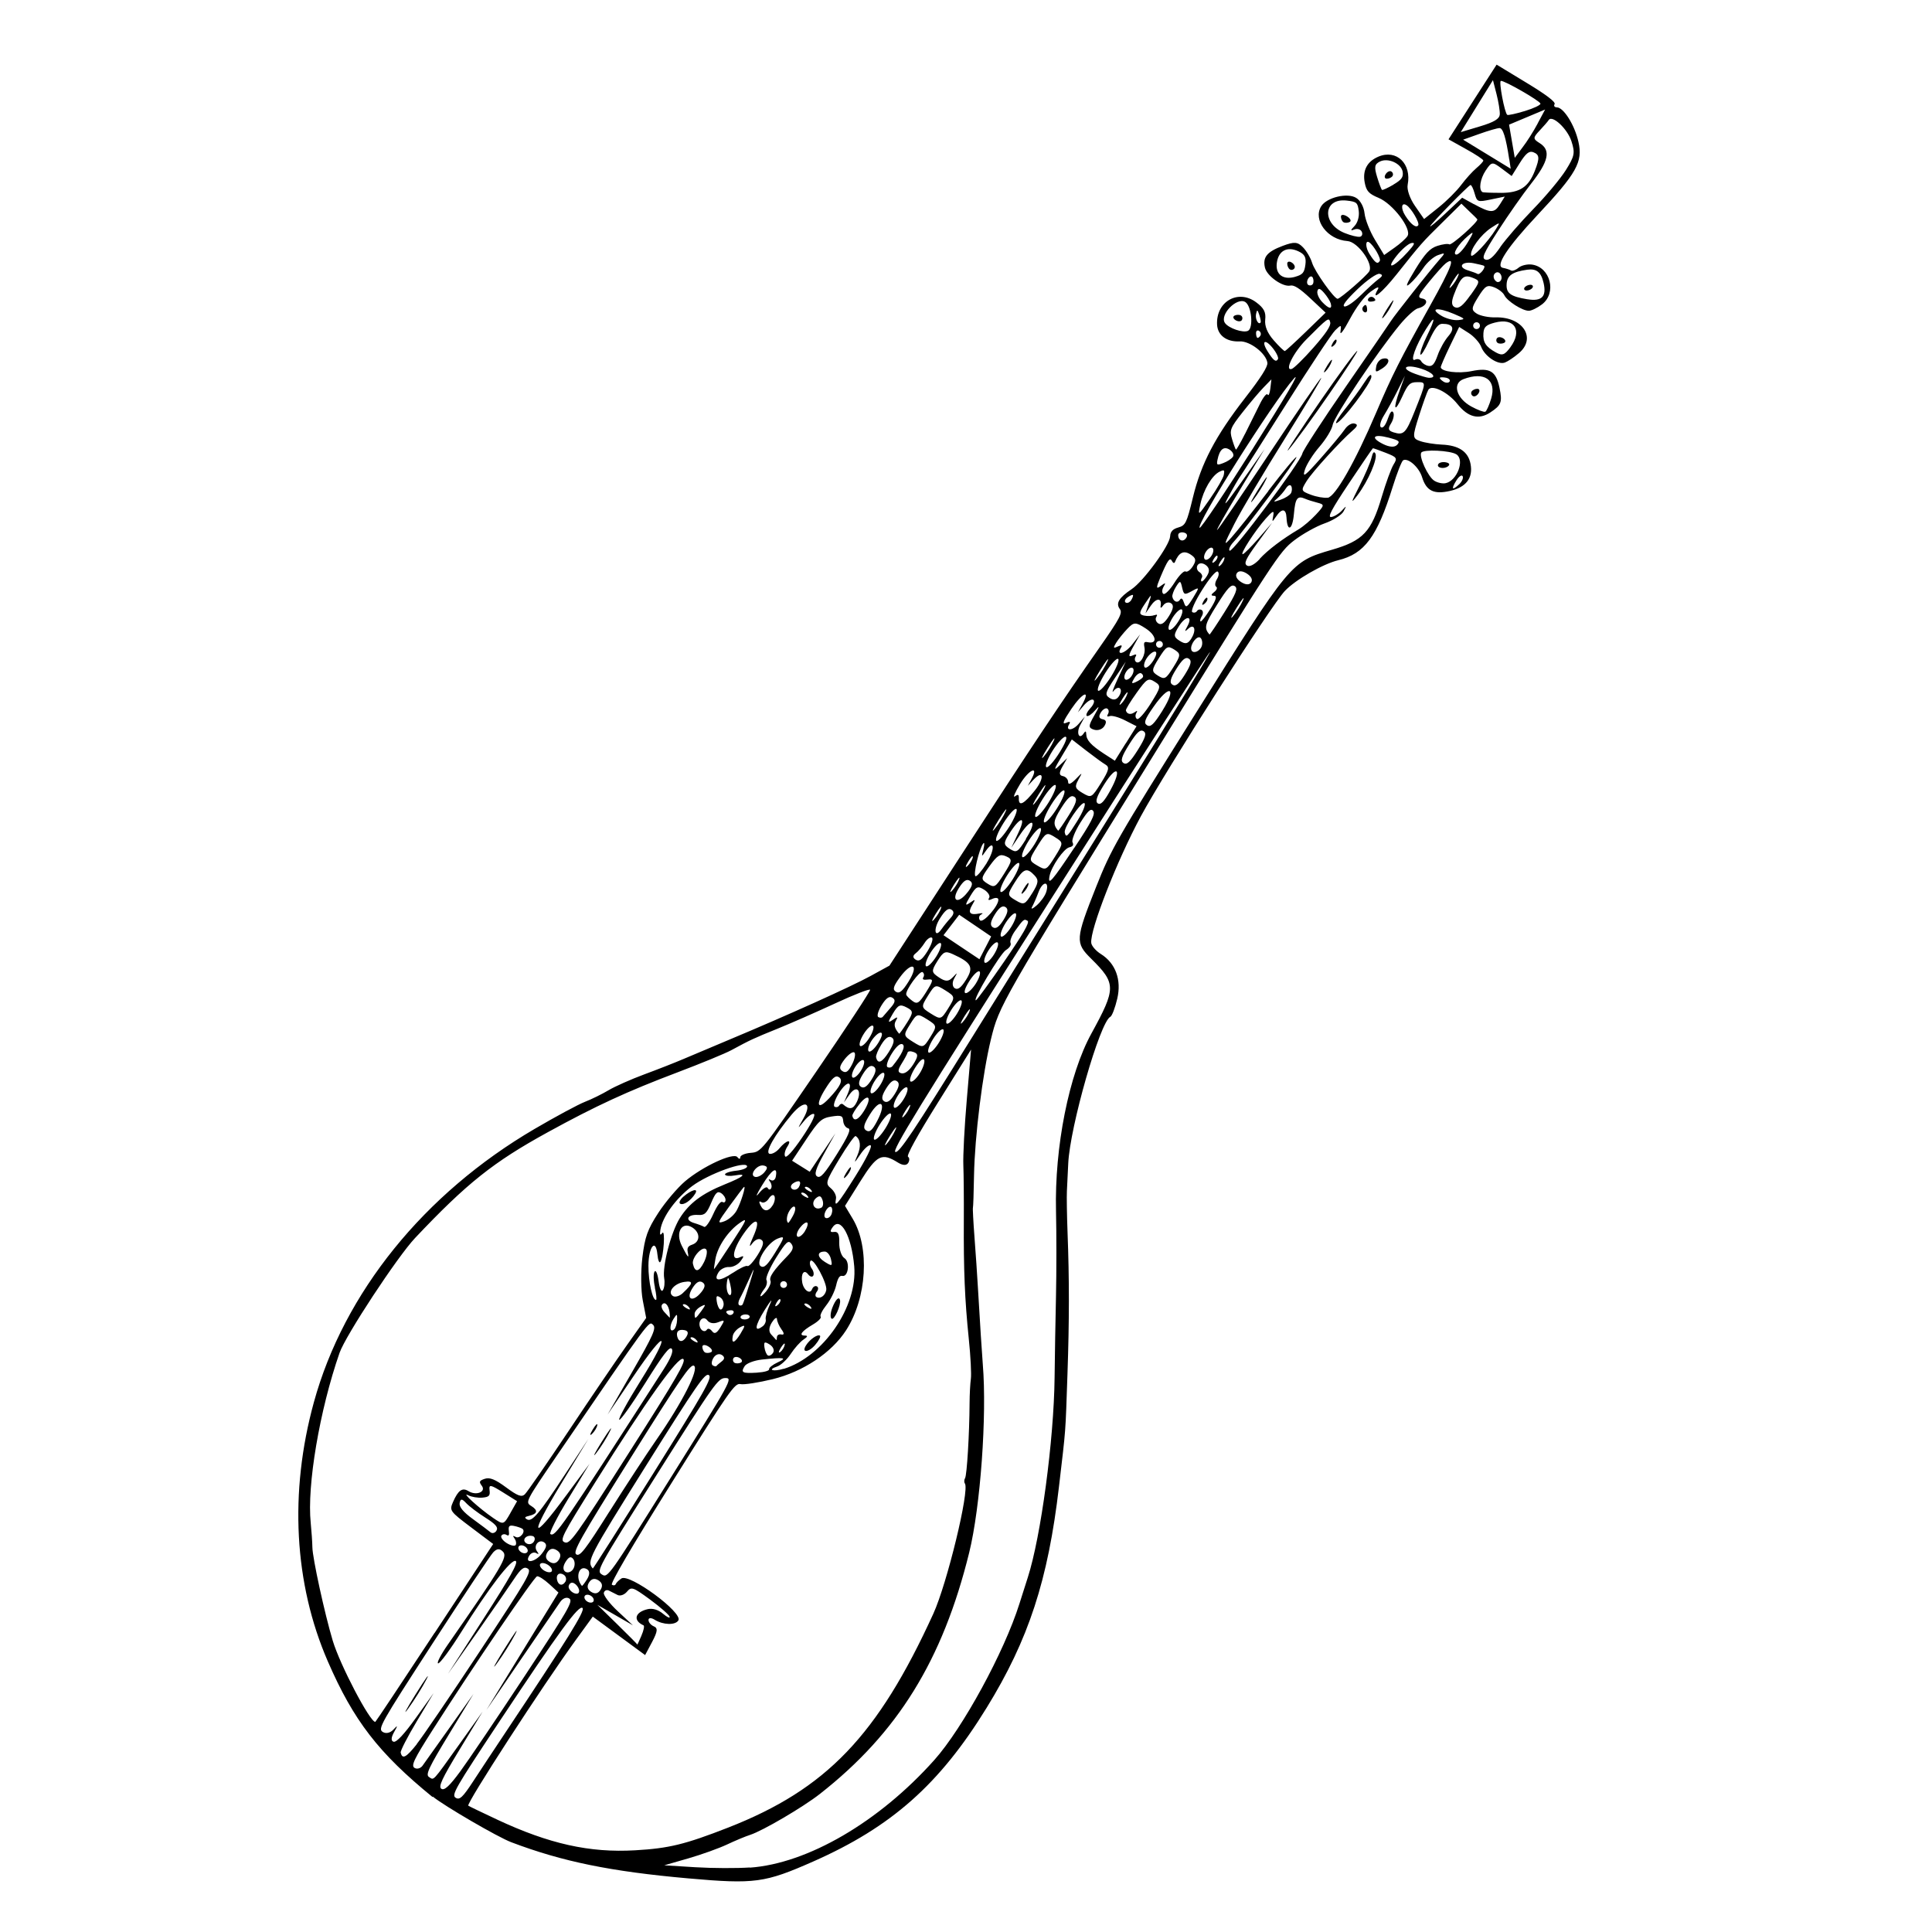 <?xml version="1.0" encoding="UTF-8" standalone="no"?>
<!-- Created with Inkscape (http://www.inkscape.org/) -->
<svg xmlns:dc="http://purl.org/dc/elements/1.1/" xmlns:cc="http://creativecommons.org/ns#" xmlns:rdf="http://www.w3.org/1999/02/22-rdf-syntax-ns#" xmlns:svg="http://www.w3.org/2000/svg" xmlns="http://www.w3.org/2000/svg" version="1.0" width="100%" height="100%" viewBox="0 0 48 48" id="svg2">
<defs id="defs7" />
<path d="M 10.747,44.647 C 9.405,43.553 8.784,42.748 8.144,41.275 7.305,39.344 7.183,37.075 7.798,34.839 c 0.748,-2.722 2.736,-5.184 5.487,-6.793 0.524,-0.307 1.086,-0.609 1.249,-0.672 0.163,-0.063 0.425,-0.192 0.583,-0.286 0.157,-0.094 0.557,-0.272 0.889,-0.395 0.331,-0.122 0.775,-0.297 0.983,-0.386 0.209,-0.090 0.729,-0.309 1.157,-0.488 1.409,-0.589 3.006,-1.309 3.483,-1.571 l 0.469,-0.257 1.782,-2.744 c 1.826,-2.812 2.451,-3.749 3.454,-5.184 0.492,-0.704 0.561,-0.836 0.487,-0.933 -0.105,-0.141 -0.022,-0.280 0.293,-0.491 0.299,-0.200 0.947,-1.089 0.958,-1.314 0.006,-0.117 0.065,-0.181 0.203,-0.220 0.179,-0.051 0.208,-0.109 0.362,-0.743 0.206,-0.851 0.559,-1.524 1.299,-2.477 0.393,-0.506 0.565,-0.777 0.552,-0.871 -0.031,-0.234 -0.434,-0.545 -0.689,-0.532 -0.323,0.016 -0.547,-0.149 -0.561,-0.418 -0.029,-0.572 0.524,-0.888 0.972,-0.553 0.192,0.143 0.245,0.245 0.224,0.430 -0.018,0.160 0.053,0.334 0.213,0.516 0.132,0.151 0.257,0.270 0.276,0.265 0.019,-0.005 0.252,-0.219 0.518,-0.476 L 32.934,7.768 32.560,7.417 C 32.293,7.167 32.150,7.075 32.060,7.095 c -0.188,0.043 -0.585,-0.236 -0.633,-0.446 -0.059,-0.259 0.049,-0.393 0.443,-0.541 0.286,-0.107 0.369,-0.101 0.503,0.037 0.088,0.091 0.189,0.263 0.225,0.383 0.064,0.216 0.562,0.915 0.638,0.895 0.088,-0.023 0.708,-0.563 0.781,-0.679 C 34.132,6.561 33.734,6.007 33.477,5.989 32.982,5.956 32.612,5.464 32.825,5.124 32.962,4.904 33.478,4.781 33.695,4.917 c 0.105,0.065 0.190,0.223 0.207,0.386 0.016,0.151 0.132,0.445 0.258,0.654 l 0.229,0.379 0.253,-0.179 C 34.784,6.058 34.930,5.926 34.969,5.864 35.079,5.688 34.604,5.061 34.249,4.915 34.008,4.815 33.946,4.747 33.906,4.536 c -0.058,-0.302 0.059,-0.525 0.340,-0.644 0.450,-0.190 0.830,0.175 0.727,0.700 -0.023,0.117 0.054,0.341 0.184,0.527 l 0.224,0.323 0.359,-0.287 c 0.197,-0.157 0.451,-0.410 0.563,-0.560 0.112,-0.150 0.281,-0.337 0.375,-0.416 0.094,-0.079 0.173,-0.164 0.175,-0.190 0.002,-0.025 -0.191,-0.154 -0.432,-0.286 L 35.988,3.461 36.585,2.534 37.183,1.606 37.928,2.058 c 0.495,0.300 0.728,0.478 0.695,0.530 -0.027,0.043 -0.001,0.078 0.056,0.079 0.168,9.781e-4 0.442,0.437 0.536,0.854 0.114,0.504 -0.039,0.779 -1.029,1.835 -0.741,0.791 -1.047,1.260 -0.848,1.298 0.078,0.015 0.169,0.045 0.203,0.066 0.033,0.020 0.117,-0.009 0.186,-0.068 0.068,-0.058 0.218,-0.094 0.331,-0.079 0.462,0.061 0.626,0.707 0.251,0.990 -0.113,0.086 -0.260,0.158 -0.327,0.158 -0.159,0.001 -0.537,-0.239 -0.608,-0.388 -0.031,-0.065 -0.146,-0.154 -0.254,-0.196 -0.172,-0.066 -0.220,-0.037 -0.393,0.239 -0.175,0.279 -0.178,0.327 -0.035,0.417 0.089,0.055 0.299,0.097 0.467,0.092 0.680,-0.017 1.024,0.521 0.571,0.894 C 37.612,8.881 37.457,8.982 37.387,9.008 37.215,9.070 36.890,8.854 36.800,8.618 36.759,8.512 36.620,8.357 36.490,8.274 L 36.253,8.123 36.020,8.604 c -0.127,0.264 -0.229,0.499 -0.225,0.522 0.017,0.109 0.440,0.161 0.766,0.094 0.452,-0.093 0.608,-9.2e-4 0.693,0.412 0.075,0.360 0.048,0.433 -0.226,0.614 -0.286,0.190 -0.555,0.122 -0.817,-0.206 -0.237,-0.298 -0.636,-0.495 -0.723,-0.358 -0.029,0.046 -0.133,0.336 -0.232,0.645 -0.169,0.533 -0.168,0.565 0.030,0.633 0.115,0.040 0.355,0.078 0.532,0.086 0.425,0.017 0.658,0.173 0.717,0.479 0.067,0.348 -0.107,0.580 -0.509,0.672 -0.401,0.092 -0.590,-6.32e-4 -0.695,-0.342 -0.075,-0.245 -0.345,-0.486 -0.470,-0.420 -0.035,0.019 -0.153,0.317 -0.261,0.664 -0.385,1.235 -0.700,1.660 -1.350,1.819 -0.383,0.093 -1.063,0.484 -1.328,0.764 -0.343,0.361 -2.969,4.469 -3.578,5.598 -0.594,1.102 -1.269,2.826 -1.232,3.147 0.008,0.074 0.116,0.199 0.240,0.276 0.365,0.229 0.516,0.643 0.406,1.109 -0.053,0.227 -0.130,0.429 -0.172,0.450 -0.257,0.126 -1.005,2.736 -1.046,3.648 -0.010,0.241 -0.026,0.547 -0.033,0.680 -0.007,0.133 -1.46e-4,0.596 0.016,1.029 0.045,1.166 0.044,2.188 -0.002,3.524 -0.053,1.525 -0.034,1.281 -0.211,2.793 -0.271,2.322 -0.754,3.799 -1.797,5.493 -1.169,1.901 -2.365,2.961 -4.310,3.820 -1.202,0.531 -1.451,0.565 -3.101,0.419 -1.927,-0.171 -3.128,-0.416 -4.401,-0.899 -0.332,-0.125 -1.659,-0.898 -1.948,-1.133 z m 0.688,-0.637 c 0.201,-0.273 0.919,-1.335 1.595,-2.361 1.101,-1.671 1.215,-1.870 1.113,-1.935 -0.067,-0.042 -0.159,-0.007 -0.224,0.085 -0.060,0.085 -0.497,0.725 -0.972,1.421 l -0.862,1.265 0.895,-1.459 0.895,-1.459 L 13.647,39.357 c -0.126,-0.115 -0.262,-0.203 -0.304,-0.194 -0.077,0.017 -1.595,2.250 -2.593,3.815 -0.469,0.736 -0.542,0.889 -0.451,0.945 0.059,0.037 0.147,0.013 0.196,-0.051 0.049,-0.066 0.354,-0.495 0.679,-0.954 l 0.590,-0.833 -0.607,0.999 c -0.507,0.833 -0.589,1.009 -0.499,1.065 0.130,0.081 0.068,0.147 0.763,-0.825 l 0.568,-0.797 -0.562,0.926 c -0.452,0.744 -0.542,0.939 -0.460,0.990 0.074,0.046 0.199,-0.067 0.468,-0.433 z m 1.101,-3.046 c 0.247,-0.396 0.366,-0.560 0.264,-0.363 -0.101,0.195 -0.304,0.520 -0.450,0.720 -0.145,0.200 -0.062,0.039 0.185,-0.356 z m -0.782,3.296 c 0.172,-0.264 0.525,-0.798 0.785,-1.188 1.568,-2.356 1.996,-3.045 1.936,-3.119 -0.083,-0.102 -0.569,0.560 -2.064,2.813 -1.107,1.669 -1.200,1.830 -1.090,1.899 0.098,0.061 0.174,-0.009 0.433,-0.405 z m 0.599,0.948 c 1.290,0.603 2.298,0.828 3.427,0.762 0.841,-0.048 1.240,-0.146 2.311,-0.564 2.439,-0.955 3.713,-2.283 5.098,-5.315 0.341,-0.749 0.903,-3.065 0.784,-3.233 -0.023,-0.032 -0.021,-0.093 0.004,-0.134 0.046,-0.074 0.108,-1.098 0.112,-1.863 0.001,-0.220 0.016,-0.491 0.032,-0.604 0.016,-0.112 -0.006,-0.560 -0.052,-0.998 -0.099,-0.967 -0.130,-1.701 -0.123,-2.949 0.003,-0.522 -0.003,-1.135 -0.012,-1.362 -0.010,-0.226 0.028,-0.965 0.087,-1.642 l 0.105,-1.230 -0.819,1.310 c -0.516,0.824 -0.792,1.325 -0.747,1.354 0.039,0.024 0.041,0.093 0.004,0.153 -0.042,0.067 -0.135,0.064 -0.252,-0.008 -0.405,-0.253 -0.523,-0.195 -0.938,0.467 l -0.380,0.608 0.191,0.319 c 0.429,0.717 0.354,1.969 -0.165,2.773 -0.359,0.556 -1.068,1.028 -1.818,1.212 -0.358,0.087 -0.720,0.143 -0.804,0.124 -0.141,-0.032 -0.267,0.147 -1.710,2.452 -1.008,1.610 -1.531,2.504 -1.485,2.533 0.039,0.024 0.082,0.017 0.094,-0.015 0.012,-0.033 0.076,-0.097 0.141,-0.141 0.199,-0.134 1.536,0.849 1.416,1.042 -0.077,0.123 -0.378,0.114 -0.589,-0.017 -0.086,-0.054 -0.153,-0.051 -0.153,0.006 -3.5e-5,0.057 0.059,0.127 0.132,0.158 0.104,0.043 0.095,0.126 -0.041,0.385 l -0.175,0.329 -0.650,-0.478 -0.650,-0.478 -0.417,0.574 c -0.829,1.140 -2.739,4.084 -2.676,4.124 0.035,0.022 0.359,0.178 0.721,0.347 z m -2.001,-1.875 c 0.153,-0.193 0.863,-1.237 1.578,-2.320 1.187,-1.799 1.289,-1.976 1.181,-2.043 -0.092,-0.057 -0.168,6.48e-4 -0.341,0.262 -0.123,0.185 -0.542,0.791 -0.932,1.346 l -0.709,1.010 0.886,-1.375 c 0.668,-1.038 0.864,-1.389 0.799,-1.430 -0.105,-0.066 -0.665,0.662 -1.356,1.767 -0.267,0.427 -0.525,0.777 -0.571,0.776 -0.046,-6.18e-4 0.062,-0.212 0.241,-0.469 1.350,-1.943 1.489,-2.177 1.37,-2.304 -0.082,-0.087 -0.151,-0.083 -0.243,0.013 -0.070,0.074 -0.747,1.091 -1.503,2.258 -1.310,2.023 -1.368,2.127 -1.242,2.206 0.079,0.049 0.184,0.026 0.265,-0.060 0.110,-0.118 0.113,-0.107 0.014,0.067 -0.074,0.132 -0.077,0.220 -0.009,0.236 0.070,0.018 0.261,-0.186 0.551,-0.590 l 0.442,-0.617 -0.418,0.699 c -0.230,0.385 -0.410,0.734 -0.400,0.777 0.040,0.175 0.135,0.125 0.401,-0.209 z m -0.023,-1.243 c 0.247,-0.396 0.366,-0.560 0.264,-0.363 -0.101,0.195 -0.304,0.520 -0.450,0.720 -0.145,0.200 -0.061,0.039 0.185,-0.356 z m 0.470,-1.521 1.454,-2.209 -0.547,-0.412 c -0.532,-0.401 -0.544,-0.418 -0.451,-0.631 0.129,-0.295 0.231,-0.366 0.385,-0.270 0.192,0.120 0.444,0.017 0.330,-0.134 -0.075,-0.099 -0.063,-0.127 0.075,-0.173 0.123,-0.040 0.256,0.012 0.528,0.213 0.286,0.212 0.384,0.248 0.464,0.175 0.056,-0.051 0.547,-0.762 1.092,-1.579 0.544,-0.817 1.200,-1.782 1.458,-2.146 l 0.467,-0.659 -0.085,-0.439 c -0.047,-0.241 -0.051,-0.717 -0.010,-1.058 0.063,-0.519 0.128,-0.700 0.396,-1.113 0.176,-0.271 0.476,-0.624 0.666,-0.786 0.439,-0.371 1.205,-0.725 1.300,-0.599 0.039,0.051 0.071,0.054 0.071,0.004 4.14e-4,-0.049 0.117,-0.100 0.260,-0.111 0.259,-0.022 0.261,-0.024 1.620,-2.007 0.748,-1.092 1.354,-2.012 1.346,-2.044 -0.007,-0.032 -0.398,0.119 -0.869,0.338 -0.470,0.217 -1.115,0.501 -1.433,0.629 -0.590,0.239 -0.670,0.275 -1.148,0.534 -0.150,0.081 -0.749,0.328 -1.330,0.548 -1.247,0.471 -2.042,0.838 -3.227,1.489 -1.353,0.742 -2.014,1.269 -3.298,2.628 -0.441,0.467 -1.726,2.421 -1.877,2.854 -0.495,1.421 -0.813,3.296 -0.716,4.228 0.020,0.203 0.039,0.475 0.041,0.604 0.003,0.263 0.305,1.650 0.505,2.317 0.180,0.602 0.924,2.023 1.058,2.020 0.009,2.7e-5 0.672,-0.994 1.471,-2.209 z m 7.831,5.832 c 1.437,-0.102 3.210,-1.136 4.582,-2.673 0.708,-0.793 1.739,-2.687 2.115,-3.883 0.057,-0.183 0.152,-0.479 0.209,-0.656 0.325,-1.009 0.648,-3.413 0.665,-4.962 0.005,-0.520 0.022,-1.435 0.035,-2.034 0.013,-0.597 0.013,-1.545 3.05e-4,-2.106 -0.038,-1.589 0.321,-3.395 0.880,-4.411 0.616,-1.124 0.616,-1.242 -0.006,-1.857 -0.400,-0.395 -0.394,-0.484 0.125,-1.791 0.373,-0.939 0.507,-1.172 2.450,-4.271 2.383,-3.800 2.383,-3.800 3.405,-4.098 0.775,-0.225 0.982,-0.446 1.239,-1.316 0.103,-0.347 0.235,-0.709 0.294,-0.803 0.099,-0.159 0.085,-0.180 -0.195,-0.290 -0.165,-0.064 -0.309,-0.116 -0.319,-0.113 -0.009,0.002 -0.276,0.392 -0.591,0.865 -0.440,0.659 -0.543,0.855 -0.444,0.843 0.071,-0.009 0.188,-0.079 0.259,-0.155 0.126,-0.135 0.127,-0.135 0.044,0.020 -0.047,0.086 -0.257,0.219 -0.467,0.293 -0.209,0.073 -0.551,0.265 -0.758,0.424 -0.364,0.279 -0.481,0.457 -3.499,5.346 -3.790,6.141 -3.829,6.209 -4.033,7.044 -0.210,0.861 -0.403,2.413 -0.421,3.384 -0.007,0.430 -0.020,0.792 -0.027,0.804 -0.008,0.012 0.009,0.346 0.039,0.739 0.030,0.394 0.068,0.950 0.084,1.236 0.054,0.915 0.101,1.662 0.122,1.916 0.105,1.277 -0.058,3.538 -0.338,4.678 -0.659,2.674 -1.779,4.484 -3.711,5.997 -0.417,0.327 -1.419,0.915 -1.729,1.015 -0.116,0.037 -0.375,0.145 -0.576,0.240 -0.199,0.094 -0.633,0.250 -0.962,0.345 l -0.598,0.172 0.772,0.048 c 0.424,0.026 1.034,0.028 1.355,0.006 z M 33.770,12.084 c 0.138,-0.271 0.275,-0.588 0.303,-0.703 0.034,-0.144 0.064,-0.179 0.099,-0.111 0.061,0.124 -0.179,0.682 -0.447,1.036 -0.173,0.227 -0.165,0.191 0.045,-0.222 z M 15.936,40.637 c 0.056,-0.127 0.079,-0.242 0.053,-0.255 -0.269,-0.123 -0.216,-0.329 0.103,-0.403 0.122,-0.028 0.263,0.015 0.382,0.115 0.103,0.087 0.176,0.120 0.163,0.073 -0.013,-0.047 -0.231,-0.238 -0.483,-0.424 -0.430,-0.315 -0.468,-0.328 -0.578,-0.197 -0.065,0.077 -0.168,0.113 -0.232,0.081 -0.062,-0.032 -0.159,-0.081 -0.215,-0.109 -0.055,-0.028 -0.113,-0.003 -0.127,0.056 -0.014,0.059 0.142,0.266 0.348,0.458 l 0.375,0.349 -0.441,-0.255 -0.442,-0.254 0.497,0.486 c 0.273,0.268 0.497,0.493 0.496,0.501 -6.42e-4,0.006 0.045,-0.091 0.101,-0.220 z m -1.891,-1.337 c 0.037,-0.059 0.019,-0.138 -0.040,-0.176 -0.112,-0.070 -0.196,-0.003 -0.165,0.130 0.031,0.134 0.134,0.158 0.205,0.045 z m 0.333,0.269 c 0.055,-0.088 -0.103,-0.285 -0.193,-0.241 -0.040,0.019 -0.065,0.069 -0.056,0.111 0.025,0.111 0.203,0.204 0.250,0.130 z m 0.365,0.217 c 0.024,-0.039 -0.003,-0.102 -0.063,-0.139 -0.059,-0.037 -0.128,-0.035 -0.152,0.004 -0.024,0.039 0.003,0.102 0.063,0.139 0.059,0.037 0.128,0.035 0.153,-0.004 z m -1.281,-1.186 c 0.122,-0.157 0.135,-0.232 0.052,-0.284 -0.134,-0.083 -0.269,0.093 -0.172,0.226 0.053,0.074 0.048,0.082 -0.026,0.041 -0.051,-0.027 -0.125,9.19e-4 -0.165,0.064 -0.132,0.211 0.144,0.169 0.311,-0.047 z m 0.245,0.438 c 0.025,-0.040 -0.019,-0.113 -0.098,-0.162 -0.079,-0.049 -0.164,-0.057 -0.189,-0.017 -0.024,0.039 0.019,0.112 0.099,0.161 0.079,0.049 0.164,0.057 0.189,0.018 z m -1.373,-1.010 c 0.050,-0.080 -0.019,-0.161 -0.274,-0.322 -0.187,-0.118 -0.402,-0.281 -0.477,-0.361 -0.106,-0.114 -0.142,-0.115 -0.163,-0.004 -0.018,0.095 0.085,0.222 0.328,0.399 0.195,0.142 0.392,0.290 0.437,0.328 0.044,0.038 0.112,0.021 0.149,-0.038 z m 0.478,0.357 c 0.022,-0.035 0.010,-0.107 -0.026,-0.158 -0.053,-0.074 -0.048,-0.082 0.026,-0.042 0.106,0.058 0.264,-0.142 0.162,-0.206 -0.036,-0.022 -0.130,-0.054 -0.209,-0.069 -0.111,-0.021 -0.138,0.005 -0.123,0.123 0.015,0.109 -0.001,0.137 -0.060,0.100 -0.044,-0.027 -0.101,-0.018 -0.125,0.021 -0.025,0.040 0.035,0.123 0.134,0.185 0.099,0.061 0.198,0.082 0.221,0.046 z m 0.291,0.174 c 0.024,-0.039 -0.003,-0.102 -0.063,-0.139 -0.059,-0.037 -0.128,-0.035 -0.153,0.004 -0.025,0.040 0.003,0.103 0.062,0.140 0.059,0.037 0.128,0.035 0.153,-0.005 z m 1.481,0.677 c 0.070,-0.111 0.072,-0.205 0.004,-0.247 -0.201,-0.126 -0.307,0.204 -0.131,0.411 0.008,0.008 0.065,-0.063 0.127,-0.163 z m 0.337,0.261 c 0.060,-0.096 0.042,-0.174 -0.053,-0.234 -0.096,-0.060 -0.174,-0.042 -0.234,0.054 -0.059,0.095 -0.041,0.173 0.054,0.233 0.096,0.060 0.174,0.042 0.233,-0.053 z m -1.035,-0.748 c 0.060,-0.096 0.042,-0.174 -0.053,-0.234 -0.096,-0.060 -0.174,-0.042 -0.234,0.054 -0.059,0.095 -0.041,0.173 0.054,0.233 0.096,0.060 0.174,0.042 0.233,-0.053 z m 0.355,0.233 c 0.047,-0.075 0.048,-0.185 0.003,-0.246 -0.059,-0.078 -0.113,-0.059 -0.193,0.069 -0.068,0.110 -0.070,0.203 -0.003,0.245 0.059,0.037 0.146,0.006 0.193,-0.068 z m -0.977,-0.681 c 0.039,-0.062 0.024,-0.124 -0.032,-0.139 -0.161,-0.039 -0.280,0.102 -0.153,0.182 0.062,0.039 0.146,0.020 0.185,-0.043 z M 12.679,37.593 12.847,37.297 12.494,37.076 c -0.309,-0.193 -0.350,-0.200 -0.331,-0.053 0.018,0.138 -0.012,0.170 -0.178,0.185 -0.111,0.010 -0.270,-0.016 -0.353,-0.059 -0.195,-0.099 0.279,0.331 0.619,0.563 0.259,0.176 0.260,0.176 0.429,-0.119 z m 3.551,-0.985 c 1.292,-2.065 1.474,-2.387 1.380,-2.445 -0.093,-0.058 -0.300,0.240 -1.570,2.268 -1.422,2.272 -1.466,2.357 -1.312,2.538 0.007,0.009 0.684,-1.053 1.502,-2.361 z m 0.428,0.116 c 1.519,-2.427 1.552,-2.487 1.365,-2.487 -0.181,4.79e-4 -0.268,0.122 -1.702,2.395 -1.490,2.362 -1.509,2.397 -1.365,2.487 0.144,0.090 0.168,0.055 1.702,-2.395 z m -2.591,0.430 0.58,-0.787 -0.519,0.853 c -0.285,0.469 -0.490,0.871 -0.455,0.893 0.123,0.077 0.255,-0.115 2.816,-4.094 0.179,-0.278 0.247,-0.452 0.200,-0.509 -0.053,-0.067 -0.208,0.133 -0.660,0.855 -0.324,0.518 -0.614,0.928 -0.644,0.909 -0.029,-0.018 0.204,-0.447 0.520,-0.952 0.793,-1.268 0.667,-1.364 -0.166,-0.130 l -0.643,0.952 0.615,-1.068 c 0.517,-0.898 0.599,-1.082 0.514,-1.161 -0.107,-0.100 -0.046,-0.182 -2.376,3.228 -0.801,1.173 -0.803,1.177 -0.648,1.274 0.173,0.108 0.153,0.195 -0.057,0.244 -0.106,0.024 -0.120,0.044 -0.055,0.085 0.125,0.078 0.299,-0.125 0.947,-1.112 l 0.583,-0.887 -0.680,1.122 c -0.805,1.328 -0.742,1.466 0.129,0.283 z m 0.890,-1.344 c 0.186,-0.297 0.274,-0.410 0.197,-0.252 -0.077,0.158 -0.229,0.401 -0.338,0.540 -0.108,0.138 -0.045,0.009 0.140,-0.287 z m -0.231,-0.294 c 0.073,-0.120 0.124,-0.168 0.113,-0.107 -0.010,0.061 -0.070,0.159 -0.132,0.217 -0.062,0.058 -0.053,0.009 0.019,-0.110 z m 0.415,2.039 c 0.392,-0.622 0.921,-1.430 1.175,-1.796 0.640,-0.923 1.057,-1.745 0.926,-1.827 -0.085,-0.053 -0.334,0.307 -1.567,2.278 -1.272,2.033 -1.451,2.350 -1.357,2.409 0.091,0.057 0.219,-0.107 0.822,-1.064 z M 15.622,36.099 c 1.198,-1.879 1.433,-2.285 1.352,-2.336 -0.123,-0.077 -0.906,1.021 -2.187,3.067 -0.831,1.328 -0.887,1.439 -0.756,1.489 0.130,0.050 0.252,-0.119 1.591,-2.220 z m 2.178,-2.161 c 0.010,-0.016 0.070,-0.068 0.133,-0.116 0.075,-0.057 0.075,-0.112 -3.74e-4,-0.159 -0.067,-0.042 -0.153,-0.012 -0.206,0.071 -0.049,0.079 -0.058,0.164 -0.018,0.189 0.039,0.024 0.080,0.031 0.091,0.014 z m -0.749,-0.724 c 0.060,-0.096 0.045,-0.149 -0.045,-0.167 -0.143,-0.027 -0.210,0.029 -0.181,0.156 0.034,0.147 0.138,0.153 0.227,0.011 z m -0.229,-0.418 c 0.005,-0.162 -0.001,-0.164 -0.090,-0.026 -0.106,0.165 -0.096,0.352 0.014,0.260 0.038,-0.031 0.073,-0.137 0.076,-0.234 z m 0.843,0.799 c 0.049,-0.024 0.021,-0.087 -0.062,-0.140 -0.083,-0.052 -0.152,-0.050 -0.153,0.005 -7.4e-5,0.054 0.028,0.117 0.063,0.139 0.034,0.021 0.103,0.019 0.153,-0.004 z M 17.313,33.305 c -0.039,-0.053 -0.102,-0.089 -0.141,-0.080 -0.038,0.009 -0.007,0.052 0.071,0.096 0.086,0.049 0.113,0.042 0.070,-0.016 z m 1.502,0.797 c 0.169,-0.010 0.301,-0.047 0.293,-0.083 -0.008,-0.036 0.087,-0.113 0.211,-0.170 0.255,-0.117 0.172,-0.132 -0.391,-0.071 -0.192,0.021 -0.385,0.095 -0.428,0.164 -0.101,0.162 -0.059,0.183 0.315,0.161 z m -0.412,-0.247 c 0.049,-0.024 0.038,-0.075 -0.022,-0.114 -0.061,-0.038 -0.132,-0.037 -0.157,0.001 -0.024,0.039 -0.014,0.090 0.022,0.114 0.037,0.023 0.108,0.022 0.157,-0.001 z m -1.769,-1.258 c -0.025,-0.183 -0.126,-0.277 -0.190,-0.176 -0.023,0.036 0.005,0.117 0.063,0.178 0.058,0.061 0.115,0.123 0.127,0.136 0.011,0.014 0.011,-0.048 -3.23e-4,-0.139 z m -0.362,-0.612 c -0.037,-0.165 -0.042,-0.341 -0.010,-0.392 0.032,-0.051 0.077,0.053 0.100,0.234 0.024,0.189 0.070,0.284 0.108,0.226 0.036,-0.055 0.051,-0.186 0.032,-0.291 -0.052,-0.295 0.167,-1.144 0.386,-1.495 0.234,-0.374 0.552,-0.612 1.120,-0.842 0.475,-0.191 0.573,-0.279 0.246,-0.221 -0.124,0.022 -0.232,0.011 -0.241,-0.023 -0.008,-0.034 0.116,-0.078 0.276,-0.095 0.159,-0.016 0.282,-0.067 0.272,-0.112 -0.034,-0.144 -0.964,0.192 -1.367,0.496 -0.405,0.305 -0.737,0.764 -0.787,1.085 -0.019,0.125 -0.004,0.150 0.046,0.080 0.081,-0.111 0.036,0.589 -0.045,0.715 -0.027,0.042 -0.061,-0.038 -0.074,-0.178 -0.040,-0.421 -0.221,-0.202 -0.224,0.271 -0.002,0.399 0.103,0.873 0.190,0.852 0.020,-0.004 0.006,-0.143 -0.031,-0.308 z m 0.707,-2.254 c 0.202,-0.176 0.384,-0.221 0.291,-0.072 -0.108,0.173 -0.293,0.295 -0.372,0.246 -0.038,-0.023 -0.001,-0.102 0.080,-0.174 z m 0.585,3.302 c 0.024,-0.038 0.080,-0.020 0.126,0.038 0.060,0.081 0.114,0.057 0.208,-0.092 0.117,-0.187 0.113,-0.196 -0.054,-0.129 -0.111,0.044 -0.216,0.026 -0.271,-0.046 -0.089,-0.119 -0.226,-0.014 -0.189,0.145 0.026,0.115 0.131,0.163 0.181,0.083 z m 1.905,0.977 c 0.983,-0.301 1.841,-1.548 1.754,-2.549 -0.065,-0.749 -0.335,-1.246 -0.532,-0.978 -0.078,0.106 -0.070,0.137 0.031,0.124 0.101,-0.013 0.135,0.057 0.129,0.273 -0.003,0.160 0.053,0.330 0.127,0.377 0.147,0.092 0.098,0.480 -0.054,0.442 -0.064,-0.015 -0.110,0.056 -0.151,0.238 -0.032,0.143 -0.142,0.364 -0.244,0.491 -0.101,0.126 -0.165,0.255 -0.140,0.285 0.024,0.029 -0.061,0.117 -0.191,0.193 -0.283,0.167 -0.363,0.275 -0.204,0.276 0.083,1.05e-4 0.074,0.028 -0.031,0.099 -0.081,0.054 -0.224,0.214 -0.318,0.357 -0.093,0.141 -0.245,0.282 -0.339,0.313 -0.254,0.084 -0.097,0.135 0.165,0.055 z m 0.556,-0.585 c 0.090,-0.145 0.284,-0.281 0.345,-0.242 0.028,0.017 -0.023,0.120 -0.115,0.228 -0.166,0.196 -0.351,0.207 -0.230,0.014 z m 0.651,-0.928 c 0.081,-0.211 0.170,-0.300 0.194,-0.196 0.028,0.123 -0.142,0.503 -0.208,0.462 -0.039,-0.024 -0.032,-0.143 0.014,-0.266 z m -3.249,0.072 c 0.116,-0.160 0.114,-0.177 -0.015,-0.109 -0.084,0.044 -0.153,0.124 -0.154,0.179 -7.51e-4,0.145 0.017,0.138 0.169,-0.07 z m 0.974,0.559 c 0.122,-0.200 0.120,-0.223 -0.012,-0.153 -0.086,0.045 -0.169,0.141 -0.182,0.211 -0.041,0.215 0.043,0.190 0.195,-0.058 z m -1.279,-0.644 c -0.038,-0.053 -0.102,-0.090 -0.141,-0.081 -0.038,0.009 -0.007,0.052 0.070,0.097 0.086,0.049 0.113,0.042 0.070,-0.016 z m -0.159,-0.357 c 0.263,-0.245 0.272,-0.314 0.037,-0.278 -0.253,0.037 -0.430,0.258 -0.281,0.351 0.054,0.034 0.164,0.002 0.244,-0.072 z m 2.244,1.481 c 0.039,-0.062 0.002,-0.149 -0.084,-0.204 -0.127,-0.080 -0.149,-0.068 -0.131,0.068 0.012,0.089 0.050,0.181 0.085,0.203 0.034,0.021 0.093,-0.009 0.130,-0.068 z m -1.786,-1.501 c 0.101,-0.126 0.110,-0.199 0.030,-0.249 -0.078,-0.048 -0.156,-0.001 -0.251,0.151 -0.172,0.276 0.012,0.357 0.221,0.097 z m 2.075,1.305 c 0.011,-0.062 -0.030,-0.031 -0.093,0.067 -0.062,0.099 -0.070,0.149 -0.019,0.112 0.051,-0.037 0.101,-0.118 0.112,-0.180 z M 17.976,32.434 c 0.014,-0.073 -0.023,-0.164 -0.083,-0.201 -0.088,-0.055 -0.104,-0.038 -0.086,0.095 0.011,0.090 0.049,0.181 0.082,0.202 0.033,0.021 0.072,-0.022 0.087,-0.096 z m 0.242,0.195 c 0.026,-0.041 0.002,-0.075 -0.052,-0.076 -0.055,-3.6e-5 -0.108,0.013 -0.120,0.031 -0.010,0.017 0.012,0.051 0.052,0.076 0.039,0.024 0.093,0.010 0.120,-0.031 z m 0.366,0.135 c 0.049,-0.024 0.056,-0.064 0.017,-0.089 -0.039,-0.024 -0.112,-0.025 -0.161,-0.001 -0.049,0.024 -0.056,0.064 -0.017,0.089 0.039,0.024 0.112,0.025 0.161,0.001 z m 0.363,0.189 c 0.055,-0.041 0.090,-0.120 0.077,-0.176 -0.011,-0.056 0.035,-0.223 0.105,-0.373 0.076,-0.162 0.023,-0.105 -0.131,0.143 -0.246,0.395 -0.267,0.568 -0.051,0.405 z m 0.356,0.269 c 6.9e-5,-0.049 0.050,-0.081 0.111,-0.067 0.072,0.014 0.073,-0.030 0.003,-0.125 -0.059,-0.081 -0.110,-0.196 -0.113,-0.257 -0.002,-0.060 -0.059,-0.024 -0.126,0.081 -0.078,0.123 -0.084,0.232 -0.016,0.303 0.057,0.062 0.113,0.121 0.122,0.134 0.009,0.011 0.017,-0.018 0.017,-0.069 z m -0.851,-0.817 c 0.017,-0.030 0.095,-0.263 0.173,-0.517 0.134,-0.433 0.133,-0.439 -0.014,-0.108 -0.086,0.194 -0.190,0.411 -0.230,0.482 -0.040,0.071 -0.047,0.145 -0.016,0.164 0.031,0.019 0.070,0.010 0.087,-0.020 z m -0.292,-0.407 c -0.021,-0.124 -0.052,-0.233 -0.067,-0.243 -0.015,-0.009 -0.033,0.069 -0.040,0.175 -0.006,0.105 0.023,0.214 0.067,0.242 0.044,0.027 0.062,-0.051 0.040,-0.174 z M 17.490,31.360 c 0.066,-0.133 0.091,-0.277 0.055,-0.319 -0.085,-0.103 -0.365,0.204 -0.329,0.361 0.050,0.220 0.150,0.205 0.273,-0.041 z m 0.716,0.265 c 0.168,-0.114 0.333,-0.192 0.365,-0.171 0.031,0.02 0.145,-0.103 0.253,-0.275 0.143,-0.229 0.167,-0.330 0.087,-0.380 -0.065,-0.040 -0.158,0.003 -0.235,0.111 -0.070,0.098 -0.055,0.021 0.032,-0.172 0.213,-0.470 0.075,-0.526 -0.229,-0.092 -0.277,0.396 -0.327,0.699 -0.097,0.591 0.106,-0.050 0.110,-0.029 0.018,0.095 -0.064,0.087 -0.194,0.154 -0.288,0.147 -0.094,-0.006 -0.211,0.052 -0.259,0.129 -0.144,0.231 0.023,0.239 0.352,0.016 z m -1.119,-0.517 c -0.022,-0.099 0.006,-0.150 0.105,-0.183 0.208,-0.068 0.212,-0.301 0.007,-0.429 -0.259,-0.162 -0.426,0.127 -0.261,0.453 0.150,0.297 0.189,0.339 0.148,0.159 z m 1.091,-0.227 c 0.387,-0.592 0.408,-0.642 0.203,-0.499 -0.293,0.204 -0.550,0.584 -0.607,0.898 -0.024,0.136 -0.040,0.250 -0.035,0.253 0.005,0.003 0.203,-0.290 0.439,-0.652 z m 0.965,0.940 c -0.042,-0.088 0.071,-0.256 0.417,-0.612 0.142,-0.146 0.166,-0.221 0.100,-0.309 -0.074,-0.098 -0.130,-0.048 -0.376,0.345 -0.158,0.253 -0.268,0.504 -0.242,0.555 0.025,0.051 0.007,0.143 -0.04,0.205 -0.159,0.206 -0.140,0.282 0.022,0.091 0.088,-0.103 0.142,-0.228 0.118,-0.276 z m 0.247,0.472 c -0.009,-0.038 -0.052,-0.006 -0.096,0.070 -0.049,0.086 -0.043,0.114 0.016,0.070 0.052,-0.038 0.089,-0.102 0.080,-0.141 z m 0.751,0.174 c -0.038,-0.053 -0.102,-0.090 -0.141,-0.081 -0.038,0.008 -0.007,0.052 0.070,0.097 0.086,0.049 0.113,0.042 0.070,-0.016 z M 19.540,31.960 c 0.025,-0.040 0.013,-0.092 -0.026,-0.117 -0.039,-0.024 -0.092,-0.012 -0.117,0.027 -0.024,0.039 -0.012,0.092 0.027,0.116 0.039,0.024 0.092,0.012 0.116,-0.026 z m -2.044,-1.479 c 0.035,0.021 0.135,-0.119 0.222,-0.312 0.100,-0.222 0.186,-0.335 0.233,-0.305 0.041,0.025 0.075,0.001 0.075,-0.052 6.1e-4,-0.055 -0.050,-0.131 -0.112,-0.170 -0.091,-0.057 -0.138,-0.010 -0.245,0.243 -0.111,0.263 -0.163,0.311 -0.325,0.300 -0.264,-0.018 -0.338,0.128 -0.101,0.200 0.104,0.031 0.218,0.075 0.253,0.097 z m 1.769,0.630 c 0.235,-0.381 0.241,-0.410 0.064,-0.342 -0.263,0.100 -0.573,0.599 -0.428,0.690 0.083,0.052 0.165,-0.025 0.364,-0.347 z m 0.912,0.918 c 0.019,-0.057 0.072,-0.090 0.115,-0.071 0.043,0.018 0.045,0.077 0.004,0.130 -0.041,0.053 -0.048,0.114 -0.015,0.135 0.092,0.058 0.220,-0.029 0.247,-0.170 0.032,-0.165 -0.328,-0.830 -0.393,-0.725 -0.027,0.043 -0.012,0.127 0.032,0.188 0.045,0.059 0.062,0.141 0.037,0.180 -0.025,0.040 -0.082,0.023 -0.127,-0.036 -0.099,-0.132 -0.183,-0.021 -0.147,0.195 0.032,0.198 0.196,0.315 0.245,0.175 z m -1.880,-1.945 c 0.105,-0.184 0.250,-0.649 0.184,-0.592 -0.018,0.015 -0.180,0.230 -0.359,0.476 -0.298,0.409 -0.309,0.441 -0.129,0.376 0.107,-0.039 0.245,-0.156 0.304,-0.261 z m 2.348,1.200 c -0.023,-0.104 -0.093,-0.189 -0.153,-0.189 -0.198,-7.07e-4 -0.197,0.133 10e-4,0.257 0.180,0.112 0.192,0.107 0.152,-0.067 z m -0.648,-0.695 c 0.062,-0.099 0.087,-0.195 0.056,-0.214 -0.031,-0.019 -0.113,0.040 -0.183,0.134 -0.070,0.094 -0.095,0.191 -0.056,0.215 0.039,0.024 0.122,-0.036 0.184,-0.135 z m -0.797,-0.648 c 0.046,-0.074 0.064,-0.175 0.040,-0.225 -0.024,-0.049 -0.085,-0.022 -0.137,0.059 -0.050,0.081 -0.133,0.123 -0.183,0.093 -0.061,-0.038 -0.070,-0.014 -0.027,0.075 0.081,0.169 0.200,0.168 0.307,-0.002 z m -0.127,-0.427 c 0.022,0.046 0.060,0.052 0.084,0.013 0.024,-0.039 0.014,-0.112 -0.023,-0.163 -0.051,-0.070 -0.045,-0.080 0.023,-0.043 0.050,0.026 0.103,-0.011 0.117,-0.084 0.055,-0.283 -0.097,-0.188 -0.341,0.212 -0.139,0.229 -0.175,0.319 -0.078,0.199 0.096,-0.120 0.194,-0.180 0.216,-0.134 z m 0.628,0.690 c 0.117,-0.213 0.037,-0.323 -0.088,-0.121 -0.070,0.112 -0.086,0.263 -0.030,0.298 0.009,0.005 0.062,-0.073 0.118,-0.176 z m -0.711,-1.078 c 0.090,-0.106 0.085,-0.148 -0.019,-0.169 -0.165,-0.032 -0.370,0.244 -0.209,0.283 0.059,0.014 0.162,-0.037 0.229,-0.114 z m 1.653,1.072 c 0.035,-0.057 0.045,-0.144 0.021,-0.193 -0.024,-0.048 -0.085,-0.022 -0.137,0.059 -0.050,0.081 -0.060,0.168 -0.020,0.192 0.039,0.024 0.100,-0.001 0.136,-0.058 z M 20.405,30.005 c 0.043,-0.021 0.058,-0.103 0.032,-0.183 -0.036,-0.109 -0.072,-0.125 -0.151,-0.065 -0.162,0.122 -0.058,0.336 0.119,0.248 z m -0.558,-0.511 c 0.036,-0.058 0.043,-0.122 0.015,-0.140 -0.028,-0.018 -0.101,0.004 -0.161,0.048 -0.062,0.047 -0.069,0.107 -0.015,0.141 0.051,0.032 0.124,0.010 0.161,-0.049 z m 0.216,0.217 c -0.039,-0.053 -0.102,-0.089 -0.141,-0.080 -0.038,0.009 -0.007,0.052 0.071,0.096 0.086,0.049 0.113,0.042 0.070,-0.016 z m 0.090,-0.144 c -0.039,-0.053 -0.102,-0.089 -0.141,-0.080 -0.038,0.009 -0.007,0.052 0.071,0.096 0.086,0.049 0.113,0.042 0.070,-0.016 z m 1.099,-0.345 c 0.270,-0.432 0.422,-0.739 0.379,-0.766 -0.039,-0.024 -0.153,0.074 -0.252,0.219 -0.162,0.238 -0.169,0.240 -0.076,0.027 0.094,-0.214 0.077,-0.397 -0.044,-0.477 -0.025,-0.017 -0.208,0.239 -0.407,0.570 -0.341,0.568 -0.352,0.608 -0.208,0.729 0.083,0.070 0.140,0.185 0.126,0.255 -0.049,0.252 0.039,0.149 0.482,-0.557 z m -0.224,-0.090 c 0.072,-0.119 0.124,-0.168 0.112,-0.106 -0.010,0.061 -0.069,0.158 -0.132,0.217 -0.062,0.059 -0.053,0.009 0.019,-0.110 z m -1.666,-0.599 c 0.177,-0.212 0.329,-0.245 0.197,-0.042 -0.056,0.087 -0.081,0.195 -0.053,0.239 0.030,0.049 0.193,-0.130 0.419,-0.463 0.219,-0.322 0.341,-0.562 0.299,-0.589 -0.038,-0.024 -0.149,0.052 -0.246,0.171 -0.173,0.212 -0.173,0.211 -0.018,-0.061 0.233,-0.410 0.025,-0.477 -0.294,-0.094 -0.427,0.511 -0.669,0.942 -0.546,0.972 0.059,0.014 0.168,-0.044 0.241,-0.131 z m 1.074,0.103 0.318,-0.477 -0.279,0.502 c -0.210,0.378 -0.253,0.518 -0.174,0.567 0.083,0.052 0.182,-0.059 0.491,-0.552 0.289,-0.463 0.359,-0.625 0.278,-0.645 -0.060,-0.013 -0.114,-0.095 -0.121,-0.180 -0.010,-0.133 -0.050,-0.149 -0.291,-0.111 -0.247,0.038 -0.321,0.105 -0.630,0.572 l -0.349,0.526 0.219,0.137 0.219,0.137 0.318,-0.477 z m 1.812,-0.568 c 0.051,-0.119 -0.007,-0.055 -0.132,0.142 -0.124,0.197 -0.166,0.295 -0.094,0.218 0.072,-0.078 0.174,-0.240 0.226,-0.360 z m -1.655,-0.774 c 0.293,-0.311 0.363,-0.461 0.246,-0.534 -0.081,-0.051 -0.163,0.020 -0.333,0.292 -0.251,0.401 -0.199,0.545 0.086,0.242 z m 1.404,0.740 c 0.111,-0.177 0.170,-0.344 0.130,-0.368 -0.039,-0.024 -0.163,0.101 -0.274,0.278 -0.111,0.178 -0.170,0.345 -0.131,0.369 0.039,0.024 0.163,-0.101 0.275,-0.279 z m 2.135,-2.231 c 0.972,-1.565 2.716,-4.370 3.875,-6.232 1.158,-1.861 2.084,-3.380 2.056,-3.373 -0.027,0.006 -1.824,2.798 -3.992,6.203 -3.290,5.168 -3.922,6.197 -3.824,6.220 0.095,0.022 0.440,-0.492 1.884,-2.817 z m -2.335,2.039 c 0.237,-0.449 0.082,-0.582 -0.183,-0.156 -0.157,0.251 -0.179,0.346 -0.094,0.400 0.087,0.054 0.149,5.15e-4 0.277,-0.243 z m -0.948,-0.376 c 0.025,-0.040 0.067,-0.053 0.094,-0.030 0.164,0.143 0.256,0.127 0.346,-0.062 0.136,-0.288 -0.008,-0.431 -0.183,-0.181 l -0.138,0.197 0.094,-0.217 c 0.142,-0.329 -0.016,-0.338 -0.221,-0.012 -0.098,0.158 -0.147,0.308 -0.108,0.333 0.039,0.024 0.092,0.012 0.116,-0.026 z m 0.614,0.139 c 0.209,-0.335 0.123,-0.467 -0.112,-0.172 -0.103,0.129 -0.182,0.260 -0.175,0.289 0.034,0.152 0.148,0.105 0.287,-0.117 z m 1.145,-0.116 c 0.025,-0.080 -0.025,-0.032 -0.112,0.105 -0.086,0.138 -0.107,0.204 -0.045,0.146 0.061,-0.057 0.132,-0.171 0.157,-0.252 z m -0.952,-0.671 c 0.110,-0.176 0.125,-0.272 0.049,-0.319 -0.075,-0.047 -0.155,0.008 -0.265,0.184 -0.110,0.176 -0.125,0.272 -0.049,0.319 0.075,0.047 0.155,-0.008 0.265,-0.184 z m 0.216,0.135 c 0.086,-0.138 0.125,-0.272 0.085,-0.297 -0.039,-0.024 -0.143,0.068 -0.229,0.207 -0.086,0.138 -0.125,0.272 -0.085,0.297 0.039,0.024 0.143,-0.068 0.229,-0.207 z m 0.360,0.225 c 0.110,-0.176 0.125,-0.272 0.049,-0.319 -0.075,-0.047 -0.155,0.008 -0.265,0.184 -0.110,0.176 -0.125,0.272 -0.049,0.319 0.075,0.047 0.155,-0.008 0.265,-0.184 z m 0.216,0.135 c 0.086,-0.138 0.125,-0.272 0.085,-0.297 -0.039,-0.024 -0.143,0.068 -0.229,0.207 -0.086,0.138 -0.125,0.272 -0.085,0.297 0.039,0.024 0.143,-0.068 0.229,-0.207 z m -1.276,-0.874 c 0.068,-0.136 0.091,-0.268 0.051,-0.293 -0.039,-0.024 -0.147,0.053 -0.241,0.174 -0.128,0.167 -0.140,0.237 -0.051,0.293 0.088,0.055 0.146,0.013 0.241,-0.174 z m 0.218,0.161 c 0.074,-0.118 0.102,-0.236 0.063,-0.261 -0.039,-0.024 -0.133,0.052 -0.207,0.171 -0.074,0.118 -0.102,0.236 -0.063,0.261 0.039,0.024 0.133,-0.052 0.207,-0.171 z m 0.694,-0.468 c 0.130,-0.208 0.150,-0.306 0.072,-0.355 -0.074,-0.046 -0.154,0.006 -0.258,0.172 -0.082,0.131 -0.142,0.275 -0.132,0.318 0.041,0.180 0.148,0.136 0.318,-0.134 z m 0.089,0.357 c 0.234,-0.287 0.330,-0.494 0.252,-0.543 -0.057,-0.035 -0.155,0.048 -0.270,0.231 -0.099,0.158 -0.147,0.308 -0.108,0.333 0.039,0.024 0.096,0.015 0.126,-0.021 z m 0.517,-0.045 c 0.124,-0.199 0.127,-0.261 0.015,-0.304 -0.077,-0.030 -0.147,-0.026 -0.156,0.009 -0.008,0.035 -0.075,0.160 -0.149,0.278 -0.100,0.160 -0.100,0.220 6.04e-4,0.239 0.083,0.016 0.192,-0.067 0.289,-0.222 z m 0.160,0.224 c 0.085,-0.135 0.135,-0.287 0.110,-0.337 -0.026,-0.054 -0.116,0.025 -0.227,0.202 -0.100,0.160 -0.150,0.312 -0.110,0.337 0.039,0.024 0.141,-0.066 0.227,-0.202 z m -1.249,-0.887 c 0.086,-0.138 0.125,-0.272 0.085,-0.297 -0.039,-0.024 -0.143,0.068 -0.229,0.207 -0.086,0.138 -0.125,0.272 -0.085,0.297 0.039,0.024 0.143,-0.068 0.229,-0.206 z m 0.218,0.131 c 0.095,-0.152 0.120,-0.256 0.060,-0.257 -0.055,-3.6e-5 -0.159,0.095 -0.232,0.211 -0.072,0.116 -0.100,0.232 -0.060,0.257 0.039,0.024 0.144,-0.070 0.232,-0.211 z m 0.713,-0.499 c 0.164,-0.262 0.163,-0.296 -0.009,-0.385 -0.164,-0.085 -0.209,-0.063 -0.343,0.159 -0.125,0.210 -0.126,0.238 -0.002,0.152 0.121,-0.083 0.137,-0.080 0.081,0.018 -0.058,0.102 -0.037,0.189 0.079,0.325 0.007,0.009 0.095,-0.111 0.193,-0.269 z m 0.581,0.352 c 0.170,-0.272 0.168,-0.284 -0.076,-0.438 -0.245,-0.153 -0.257,-0.150 -0.427,0.122 -0.171,0.273 -0.168,0.285 0.076,0.438 0.245,0.153 0.257,0.150 0.428,-0.123 z m 0.211,0.143 c 0.099,-0.158 0.147,-0.308 0.108,-0.333 -0.039,-0.024 -0.152,0.083 -0.252,0.242 -0.098,0.158 -0.147,0.308 -0.108,0.333 0.039,0.024 0.153,-0.084 0.252,-0.242 z m -1.392,-0.645 c 0.021,-0.027 0.110,-0.130 0.196,-0.228 0.113,-0.128 0.126,-0.195 0.045,-0.246 -0.078,-0.049 -0.156,0.004 -0.268,0.182 -0.086,0.138 -0.125,0.272 -0.085,0.297 0.039,0.024 0.090,0.022 0.111,-0.005 z m 0.645,-0.884 c 0.265,-0.424 0.079,-0.506 -0.221,-0.096 -0.163,0.223 -0.185,0.302 -0.098,0.357 0.085,0.053 0.162,-0.009 0.319,-0.260 z m 0.436,0.263 c 0.177,-0.283 0.183,-0.325 0.041,-0.306 -0.113,0.015 -0.148,-0.002 -0.113,-0.058 0.027,-0.044 0.018,-0.101 -0.021,-0.126 -0.069,-0.043 -0.430,0.453 -0.405,0.559 0.006,0.029 0.075,0.099 0.152,0.156 0.122,0.090 0.166,0.062 0.346,-0.224 z m 0.545,0.410 c 0.176,-0.282 0.174,-0.292 -0.071,-0.446 -0.246,-0.154 -0.256,-0.151 -0.432,0.131 -0.175,0.281 -0.174,0.291 0.071,0.445 0.246,0.154 0.256,0.151 0.432,-0.130 z m 0.216,0.135 c 0.099,-0.158 0.148,-0.309 0.108,-0.333 -0.039,-0.024 -0.153,0.084 -0.252,0.243 -0.098,0.158 -0.147,0.308 -0.108,0.333 0.039,0.024 0.153,-0.084 0.252,-0.242 z m 0.318,-0.077 c 0.025,-0.080 -0.034,-0.015 -0.133,0.143 -0.098,0.158 -0.118,0.224 -0.045,0.145 0.073,-0.078 0.154,-0.209 0.178,-0.288 z m -0.425,-0.824 c 0.128,-0.137 0.128,-0.137 0.037,0.030 -0.051,0.094 -0.044,0.197 0.016,0.236 0.077,0.048 0.157,-0.011 0.285,-0.216 0.191,-0.305 0.131,-0.420 -0.332,-0.630 -0.190,-0.086 -0.234,-0.066 -0.383,0.171 -0.155,0.248 -0.152,0.280 0.039,0.407 0.159,0.106 0.237,0.107 0.337,4.16e-4 z m 0.583,0.140 c 0.085,-0.135 0.122,-0.268 0.083,-0.292 -0.039,-0.024 -0.154,0.086 -0.254,0.247 -0.110,0.176 -0.143,0.293 -0.083,0.293 0.055,3.7e-5 0.169,-0.111 0.255,-0.248 z m 0.701,-0.541 c 0.468,-0.679 0.636,-0.971 0.579,-1.007 -0.088,-0.055 -0.101,-0.044 -0.314,0.253 -0.081,0.114 -0.131,0.247 -0.110,0.294 0.023,0.051 -0.022,0.122 -0.114,0.179 -0.140,0.085 -0.848,1.270 -0.745,1.247 0.025,-0.005 0.342,-0.440 0.705,-0.967 z m -1.906,-0.256 c 0.098,-0.158 0.147,-0.308 0.108,-0.333 -0.039,-0.024 -0.121,0.033 -0.181,0.129 -0.059,0.095 -0.160,0.213 -0.223,0.260 -0.075,0.057 -0.075,0.111 9.19e-4,0.158 0.087,0.054 0.160,0.001 0.296,-0.215 z m 0.216,0.135 c 0.098,-0.158 0.147,-0.308 0.108,-0.333 -0.039,-0.024 -0.153,0.084 -0.252,0.242 -0.099,0.158 -0.147,0.308 -0.108,0.333 0.039,0.024 0.152,-0.083 0.252,-0.242 z m 0.138,-0.689 c 0.046,-0.067 0.143,-0.187 0.216,-0.266 0.088,-0.095 0.096,-0.164 0.023,-0.209 -0.077,-0.048 -0.157,0.012 -0.287,0.220 -0.172,0.275 -0.127,0.511 0.047,0.255 z m 1.080,0.475 0.146,-0.284 -0.397,-0.270 -0.397,-0.269 -0.195,0.254 -0.195,0.254 0.446,0.299 0.446,0.298 0.146,-0.284 z m 0.218,0.161 c 0.086,-0.138 0.125,-0.272 0.085,-0.297 -0.039,-0.024 -0.143,0.068 -0.229,0.207 -0.086,0.138 -0.125,0.272 -0.085,0.297 0.039,0.024 0.143,-0.068 0.229,-0.207 z m -1.316,-1.151 c 0.025,-0.080 -0.034,-0.015 -0.133,0.143 -0.098,0.158 -0.118,0.224 -0.045,0.145 0.072,-0.078 0.153,-0.208 0.178,-0.288 z m 1.422,-0.219 c -0.009,-0.039 -0.076,-0.043 -0.150,-0.008 -0.090,0.043 -0.115,0.034 -0.078,-0.026 0.030,-0.049 -0.026,-0.141 -0.125,-0.203 -0.161,-0.100 -0.197,-0.084 -0.344,0.160 -0.131,0.218 -0.134,0.252 -0.011,0.167 0.145,-0.100 0.147,-0.097 0.055,0.059 -0.108,0.186 -0.054,0.251 0.171,0.208 0.098,-0.019 0.118,-0.010 0.054,0.024 -0.054,0.029 -0.067,0.094 -0.028,0.142 0.074,0.090 0.488,-0.385 0.455,-0.525 z m 0.322,0.685 c 0.098,-0.158 0.147,-0.308 0.108,-0.333 -0.039,-0.024 -0.153,0.084 -0.252,0.242 -0.099,0.158 -0.147,0.308 -0.108,0.333 0.039,0.024 0.152,-0.083 0.252,-0.242 z m -0.193,-0.171 c 0.110,-0.176 0.125,-0.272 0.049,-0.319 -0.075,-0.047 -0.155,0.008 -0.265,0.184 -0.110,0.176 -0.125,0.272 -0.049,0.319 0.075,0.047 0.155,-0.008 0.265,-0.184 z m -1.100,-1.015 c 0.025,-0.080 -0.034,-0.015 -0.133,0.143 -0.098,0.158 -0.118,0.224 -0.045,0.145 0.073,-0.078 0.153,-0.208 0.178,-0.288 z m 0.210,0.325 c 0.122,-0.158 0.135,-0.232 0.052,-0.284 -0.081,-0.050 -0.157,0.001 -0.274,0.187 -0.203,0.325 -0.018,0.407 0.221,0.097 z m 0.126,-0.867 c 0.010,-0.061 -0.040,-0.013 -0.112,0.106 -0.072,0.119 -0.081,0.170 -0.019,0.111 0.062,-0.058 0.121,-0.156 0.132,-0.217 z m 0.346,0.142 c 0.217,-0.347 0.192,-0.612 -0.027,-0.292 -0.104,0.151 -0.106,0.149 -0.053,-0.058 0.030,-0.118 0.025,-0.176 -0.009,-0.129 -0.101,0.137 -0.250,0.769 -0.190,0.807 0.029,0.018 0.156,-0.128 0.280,-0.326 z m 0.431,0.271 c 0.208,-0.332 0.211,-0.365 0.048,-0.437 -0.150,-0.064 -0.212,-0.028 -0.409,0.244 -0.219,0.304 -0.222,0.328 -0.048,0.437 0.172,0.108 0.197,0.092 0.409,-0.244 z m 0.216,0.134 c 0.124,-0.198 0.192,-0.380 0.153,-0.404 -0.039,-0.024 -0.173,0.116 -0.297,0.314 -0.124,0.198 -0.193,0.380 -0.153,0.405 0.039,0.024 0.173,-0.117 0.297,-0.315 z m 0.483,0.348 c 0.157,-0.252 0.168,-0.328 0.059,-0.443 -0.191,-0.204 -0.274,-0.175 -0.493,0.175 -0.189,0.303 -0.188,0.319 0.023,0.443 0.208,0.123 0.229,0.113 0.410,-0.175 z m -0.203,-0.123 c 0.072,-0.119 0.123,-0.167 0.112,-0.106 -0.010,0.061 -0.070,0.159 -0.132,0.217 -0.062,0.058 -0.053,0.009 0.019,-0.111 z m 0.551,0.096 c 0.087,-0.279 -0.082,-0.285 -0.188,-0.007 -0.052,0.139 -0.126,0.308 -0.163,0.374 -0.036,0.066 0.015,0.048 0.115,-0.039 0.100,-0.088 0.206,-0.235 0.235,-0.328 z m 0.698,-1.100 c 0.426,-0.640 0.529,-0.841 0.470,-0.918 -0.056,-0.075 -0.131,-0.007 -0.318,0.290 -0.134,0.214 -0.222,0.434 -0.196,0.487 0.034,0.070 0.012,0.105 -0.079,0.126 -0.138,0.032 -0.445,0.476 -0.491,0.710 -0.050,0.260 0.059,0.135 0.613,-0.697 z m -1.704,-0.910 c 0.051,-0.118 -0.027,-0.021 -0.176,0.216 -0.148,0.238 -0.190,0.335 -0.093,0.216 0.097,-0.119 0.218,-0.314 0.269,-0.432 z m 0.089,0.383 c 0.136,-0.217 0.215,-0.416 0.175,-0.440 -0.039,-0.024 -0.183,0.132 -0.319,0.350 -0.136,0.217 -0.215,0.416 -0.176,0.441 0.039,0.024 0.183,-0.133 0.320,-0.351 z m 0.409,0.306 C 25.781,20.384 25.651,20.280 25.350,20.728 l -0.225,0.335 0.182,-0.387 c 0.201,-0.426 0.033,-0.388 -0.244,0.056 -0.134,0.214 -0.130,0.260 0.026,0.358 0.168,0.105 0.195,0.088 0.405,-0.247 z m 0.216,0.135 c 0.123,-0.197 0.192,-0.380 0.153,-0.404 -0.039,-0.024 -0.173,0.117 -0.297,0.314 -0.124,0.198 -0.193,0.380 -0.153,0.405 0.039,0.024 0.173,-0.117 0.297,-0.315 z m 0.510,0.305 c 0.212,-0.340 0.213,-0.353 0.002,-0.484 -0.210,-0.131 -0.221,-0.126 -0.438,0.220 -0.217,0.347 -0.218,0.358 -0.002,0.484 0.213,0.125 0.226,0.118 0.438,-0.220 z m -0.163,-1.341 c 0.136,-0.217 0.215,-0.415 0.175,-0.440 -0.039,-0.024 -0.183,0.132 -0.319,0.350 -0.136,0.218 -0.215,0.416 -0.176,0.441 0.039,0.024 0.183,-0.132 0.320,-0.351 z m 0.216,0.135 c 0.136,-0.217 0.215,-0.416 0.175,-0.440 -0.039,-0.024 -0.183,0.132 -0.319,0.350 -0.136,0.218 -0.215,0.416 -0.176,0.441 0.039,0.024 0.183,-0.132 0.320,-0.351 z m 0.288,0.180 c 0.190,-0.304 0.222,-0.411 0.139,-0.463 -0.081,-0.050 -0.162,0.019 -0.329,0.286 -0.194,0.310 -0.205,0.400 -0.072,0.557 0.008,0.008 0.125,-0.161 0.262,-0.380 z m 0.216,0.135 c 0.136,-0.217 0.215,-0.415 0.175,-0.440 -0.079,-0.049 -0.518,0.604 -0.489,0.729 0.032,0.140 0.063,0.112 0.314,-0.288 z m -1.455,-0.548 c -9.19e-4,0.199 0.128,0.131 0.399,-0.208 0.249,-0.313 0.212,-0.532 -0.043,-0.257 l -0.132,0.142 0.091,-0.168 c 0.191,-0.351 -0.063,-0.240 -0.283,0.123 -0.127,0.210 -0.185,0.348 -0.130,0.308 0.083,-0.060 0.100,-0.051 0.099,0.059 z m 0.644,-0.285 c 0.051,-0.118 -0.017,-0.038 -0.154,0.179 -0.136,0.217 -0.179,0.316 -0.094,0.217 0.084,-0.098 0.196,-0.276 0.248,-0.396 z m 0.834,-0.185 c -0.096,0.170 -0.081,0.216 0.107,0.327 0.215,0.126 0.224,0.121 0.458,-0.251 0.197,-0.316 0.216,-0.393 0.110,-0.456 -0.070,-0.041 -0.287,-0.199 -0.482,-0.350 l -0.354,-0.275 -0.247,0.413 c -0.204,0.342 -0.214,0.383 -0.057,0.232 l 0.190,-0.181 -0.120,0.211 c -0.087,0.153 -0.084,0.218 0.011,0.236 0.072,0.014 0.131,0.080 0.131,0.147 6.4e-4,0.076 0.067,0.052 0.183,-0.066 0.180,-0.184 0.180,-0.184 0.069,0.012 z m 0.797,0.257 c 0.298,-0.538 0.163,-0.652 -0.159,-0.136 -0.182,0.291 -0.224,0.419 -0.153,0.463 0.072,0.045 0.153,-0.038 0.313,-0.327 z m -1.406,-1.234 c 0.051,-0.118 -0.017,-0.038 -0.154,0.179 -0.136,0.217 -0.179,0.316 -0.094,0.217 0.084,-0.099 0.196,-0.276 0.248,-0.396 z m 0.137,0.306 c 0.155,-0.248 0.212,-0.400 0.150,-0.401 -0.055,-3.6e-5 -0.200,0.160 -0.322,0.355 -0.122,0.195 -0.190,0.376 -0.150,0.401 0.039,0.024 0.184,-0.135 0.322,-0.355 z m 1.650,-0.233 0.269,-0.429 -0.285,-0.145 c -0.156,-0.080 -0.328,-0.128 -0.383,-0.106 -0.060,0.023 -0.076,0.004 -0.042,-0.052 0.029,-0.049 0.022,-0.110 -0.017,-0.135 -0.039,-0.024 -0.112,0.019 -0.160,0.096 -0.060,0.096 -0.046,0.150 0.044,0.168 0.091,0.017 0.105,0.071 0.044,0.169 -0.051,0.082 -0.160,0.120 -0.257,0.091 -0.146,-0.046 -0.145,-0.091 0.009,-0.359 0.127,-0.220 0.133,-0.255 0.022,-0.126 -0.084,0.098 -0.179,0.163 -0.211,0.143 -0.031,-0.019 0.009,-0.107 0.090,-0.194 0.081,-0.088 0.113,-0.179 0.071,-0.206 -0.041,-0.026 -0.144,0.033 -0.229,0.132 l -0.154,0.179 0.113,-0.205 c 0.209,-0.379 -0.003,-0.283 -0.279,0.126 -0.196,0.291 -0.233,0.387 -0.132,0.342 0.094,-0.042 0.122,-0.033 0.084,0.028 -0.107,0.176 0.080,0.173 0.233,-0.004 l 0.154,-0.179 -0.113,0.205 c -0.109,0.197 -0.028,0.386 0.088,0.205 0.039,-0.061 0.058,-0.054 0.060,0.023 0.004,0.150 0.117,0.274 0.440,0.486 l 0.271,0.175 0.268,-0.429 z m 0.302,0.158 c 0.190,-0.304 0.223,-0.412 0.140,-0.464 -0.082,-0.051 -0.165,0.024 -0.356,0.328 -0.190,0.304 -0.223,0.412 -0.140,0.464 0.082,0.051 0.165,-0.024 0.356,-0.328 z m -0.262,-1.392 c 0.025,-0.080 -0.024,-0.033 -0.111,0.104 -0.087,0.139 -0.107,0.205 -0.046,0.147 0.061,-0.057 0.132,-0.171 0.157,-0.252 z m 0.177,0.461 c 0.073,-0.053 0.082,-0.048 0.042,0.026 -0.027,0.051 -0.018,0.113 0.021,0.138 0.039,0.025 0.191,-0.146 0.342,-0.386 0.256,-0.409 0.261,-0.438 0.097,-0.540 -0.159,-0.099 -0.195,-0.078 -0.450,0.278 -0.152,0.212 -0.271,0.408 -0.265,0.435 0.022,0.092 0.120,0.115 0.212,0.048 z m 0.697,-0.047 c 0.364,-0.582 0.177,-0.664 -0.219,-0.097 -0.224,0.319 -0.255,0.408 -0.165,0.464 0.088,0.055 0.167,-0.019 0.385,-0.367 z m -1.367,-1.225 c 0.051,-0.118 -0.027,-0.021 -0.176,0.216 -0.148,0.238 -0.190,0.335 -0.093,0.216 0.097,-0.119 0.218,-0.314 0.269,-0.432 z m 0.089,0.383 c 0.136,-0.217 0.215,-0.415 0.175,-0.440 -0.039,-0.024 -0.183,0.132 -0.319,0.350 -0.136,0.217 -0.215,0.416 -0.176,0.441 0.039,0.024 0.183,-0.133 0.320,-0.351 z m 0.202,0.477 c 0.110,-0.176 -0.018,-0.280 -0.144,-0.115 -0.050,0.066 -0.001,-0.073 0.108,-0.307 l 0.199,-0.426 -0.271,0.407 c -0.242,0.364 -0.255,0.416 -0.127,0.497 0.096,0.060 0.174,0.042 0.234,-0.054 z m 0.315,-0.504 c 0.049,-0.078 0.057,-0.163 0.017,-0.188 -0.039,-0.024 -0.112,0.019 -0.161,0.098 -0.049,0.079 -0.058,0.164 -0.018,0.189 0.039,0.024 0.112,-0.019 0.162,-0.099 z m 0.271,0.044 c 0.019,-0.029 0.002,-0.073 -0.037,-0.098 -0.039,-0.024 -0.117,0.027 -0.172,0.117 -0.081,0.132 -0.074,0.150 0.036,0.099 0.075,-0.035 0.153,-0.088 0.172,-0.117 z m -0.540,-0.738 c -0.131,0.216 0.098,0.152 0.277,-0.077 l 0.197,-0.252 -0.166,0.296 c -0.124,0.221 -0.132,0.279 -0.029,0.232 0.092,-0.043 0.119,-0.034 0.082,0.026 -0.030,0.049 -0.022,0.110 0.017,0.135 0.101,0.063 0.240,-0.184 0.203,-0.365 -0.023,-0.122 -0.007,-0.147 0.080,-0.129 0.252,0.053 0.219,-0.168 -0.049,-0.342 -0.253,-0.163 -0.293,-0.162 -0.460,0.014 -0.100,0.106 -0.224,0.261 -0.276,0.346 -0.077,0.126 -0.069,0.141 0.042,0.089 0.092,-0.043 0.119,-0.034 0.082,0.026 z m 0.803,0.320 c 0.080,-0.128 0.096,-0.220 0.038,-0.221 -0.055,-3.6e-5 -0.149,0.078 -0.210,0.175 -0.060,0.096 -0.077,0.196 -0.038,0.221 0.039,0.024 0.134,-0.054 0.210,-0.175 z m 0.497,0.167 c 0.186,-0.298 0.188,-0.333 0.023,-0.437 -0.165,-0.103 -0.196,-0.086 -0.383,0.212 -0.186,0.297 -0.188,0.333 -0.022,0.436 0.165,0.103 0.196,0.086 0.382,-0.211 z m 0.288,0.180 c 0.150,-0.240 0.175,-0.342 0.095,-0.392 -0.080,-0.050 -0.160,0.016 -0.311,0.257 -0.150,0.240 -0.174,0.341 -0.094,0.391 0.080,0.050 0.160,-0.016 0.310,-0.256 z m -0.562,-0.703 c 0.024,-0.039 0.012,-0.092 -0.027,-0.116 -0.039,-0.024 -0.092,-0.012 -0.117,0.026 -0.025,0.040 -0.012,0.092 0.026,0.117 0.039,0.024 0.092,0.012 0.117,-0.027 z m 0.986,-0.027 c 0.015,-0.077 -0.006,-0.160 -0.047,-0.186 -0.082,-0.051 -0.250,0.172 -0.221,0.297 0.029,0.128 0.238,0.042 0.268,-0.111 z m -1.184,-0.740 c 0.068,-0.029 0.083,-0.014 0.046,0.045 -0.030,0.049 -0.006,0.121 0.052,0.158 0.075,0.047 0.155,-0.008 0.265,-0.184 0.110,-0.176 0.125,-0.272 0.049,-0.319 -0.059,-0.037 -0.145,-0.012 -0.192,0.054 -0.050,0.073 -0.076,0.077 -0.064,0.009 0.035,-0.199 -0.108,-0.200 -0.244,-0.002 l -0.132,0.192 0.080,-0.250 c 0.080,-0.250 0.080,-0.250 -0.095,0.011 -0.148,0.221 -0.152,0.267 -0.020,0.294 0.085,0.017 0.200,0.012 0.256,-0.011 z m 0.920,0.573 c 0.133,-0.212 0.072,-0.382 -0.084,-0.234 -0.085,0.080 -0.090,0.066 -0.019,-0.061 0.152,-0.274 -0.037,-0.279 -0.208,-0.005 -0.138,0.221 -0.135,0.266 0.022,0.364 0.142,0.089 0.202,0.076 0.290,-0.063 z M 28.106,14.907 c 0.036,-0.058 0.054,-0.115 0.039,-0.125 -0.015,-0.009 -0.077,0.019 -0.137,0.063 -0.060,0.045 -0.078,0.102 -0.039,0.126 0.038,0.024 0.100,-0.005 0.137,-0.064 z m 1.170,0.532 c 0.087,-0.139 0.125,-0.272 0.085,-0.297 -0.039,-0.024 -0.142,0.067 -0.229,0.206 -0.086,0.138 -0.125,0.272 -0.085,0.297 0.039,0.024 0.143,-0.068 0.229,-0.207 z m 1.148,-0.233 c 0.290,-0.464 0.339,-0.590 0.252,-0.644 -0.086,-0.054 -0.175,0.040 -0.442,0.467 -0.305,0.487 -0.326,0.571 -0.185,0.736 0.008,0.008 0.176,-0.242 0.375,-0.559 z m -0.352,-0.076 c 0.145,-0.232 0.171,-0.328 0.088,-0.328 -0.078,-4.26e-4 -0.077,-0.030 0.004,-0.092 0.066,-0.049 0.089,-0.110 0.051,-0.134 -0.038,-0.024 -0.029,-0.108 0.020,-0.188 0.049,-0.078 0.057,-0.163 0.017,-0.188 -0.041,-0.025 -0.207,0.171 -0.387,0.459 -0.180,0.287 -0.284,0.523 -0.243,0.549 0.039,0.024 0.092,0.012 0.116,-0.026 0.024,-0.039 0.077,-0.051 0.117,-0.026 0.039,0.024 0.041,0.093 0.004,0.152 -0.037,0.059 -0.051,0.118 -0.031,0.131 0.019,0.012 0.128,-0.125 0.241,-0.306 z m -0.171,-0.193 c 0.044,-0.078 0.088,-0.110 0.097,-0.071 0.009,0.038 -0.027,0.102 -0.080,0.141 -0.058,0.042 -0.065,0.015 -0.016,-0.070 z m -0.995,-0.355 c -0.040,0.070 -0.041,0.149 -0.001,0.173 0.039,0.024 0.162,-0.100 0.274,-0.278 0.111,-0.178 0.235,-0.304 0.275,-0.279 0.039,0.024 0.122,-0.035 0.184,-0.134 0.090,-0.144 0.076,-0.202 -0.067,-0.293 -0.166,-0.103 -0.284,-0.043 -0.381,0.194 -0.015,0.036 -0.047,0.024 -0.072,-0.025 -0.052,-0.106 -0.110,-0.024 -0.293,0.412 -0.105,0.252 -0.103,0.293 0.012,0.207 0.123,-0.091 0.133,-0.088 0.069,0.023 z m 0.409,0.319 c 0.035,-0.056 0.067,-0.032 0.102,0.076 0.044,0.135 0.076,0.117 0.224,-0.123 0.164,-0.269 0.163,-0.275 -0.027,-0.170 -0.186,0.103 -0.202,0.097 -0.244,-0.084 -0.041,-0.181 -0.051,-0.183 -0.153,-0.022 -0.059,0.095 -0.100,0.208 -0.090,0.251 0.027,0.122 0.132,0.161 0.188,0.072 z m 1.566,0.014 c 0.051,-0.119 -0.017,-0.038 -0.154,0.179 -0.136,0.217 -0.178,0.315 -0.094,0.217 0.084,-0.099 0.196,-0.277 0.248,-0.396 z m -0.892,-0.611 c 0.071,-0.113 0.060,-0.196 -0.033,-0.266 -0.078,-0.057 -0.164,-0.056 -0.202,0.003 -0.035,0.056 -0.016,0.133 0.043,0.171 0.059,0.037 0.087,0.100 0.063,0.139 -0.024,0.039 -0.028,0.081 -0.008,0.094 0.019,0.012 0.082,-0.050 0.138,-0.141 z m 0.113,-0.502 c 0.049,-0.079 0.058,-0.164 0.018,-0.189 -0.039,-0.024 -0.112,0.019 -0.162,0.099 -0.049,0.079 -0.058,0.164 -0.018,0.189 0.039,0.024 0.112,-0.019 0.162,-0.099 z m 0.148,0.019 c -0.009,-0.038 -0.052,-0.006 -0.097,0.071 -0.048,0.085 -0.042,0.113 0.016,0.070 0.053,-0.039 0.089,-0.103 0.080,-0.142 z m 0.171,0.055 c 0.010,-0.061 -0.030,-0.031 -0.093,0.067 -0.062,0.099 -0.070,0.149 -0.019,0.112 0.051,-0.037 0.101,-0.118 0.112,-0.180 z m 0.665,0.592 c 0.042,-0.067 -6.4e-4,-0.150 -0.112,-0.220 -0.112,-0.070 -0.205,-0.072 -0.247,-0.005 -0.042,0.067 1.05e-4,0.151 0.112,0.221 0.112,0.070 0.205,0.071 0.248,0.004 z m -1.613,-1.107 c 0.040,-0.064 0.013,-0.115 -0.067,-0.131 -0.073,-0.014 -0.133,0.013 -0.134,0.063 -7.47e-4,0.141 0.128,0.185 0.201,0.067 z m 1.822,0.525 c 0.205,-0.223 0.555,-0.488 0.970,-0.736 0.112,-0.066 0.306,-0.232 0.431,-0.367 0.215,-0.233 0.216,-0.247 0.031,-0.295 -0.107,-0.027 -0.242,-0.070 -0.300,-0.096 -0.195,-0.085 -0.246,-0.016 -0.280,0.375 -0.034,0.399 -0.164,0.466 -0.184,0.096 -0.011,-0.233 -0.117,-0.242 -0.264,-0.023 -0.095,0.141 -0.097,0.139 -0.065,-0.029 0.026,-0.140 -0.011,-0.124 -0.192,0.080 -0.269,0.305 -0.650,0.896 -0.564,0.877 0.033,-0.007 0.211,-0.186 0.394,-0.396 l 0.333,-0.383 -0.364,0.499 c -0.295,0.405 -0.344,0.511 -0.259,0.564 0.062,0.039 0.188,-0.025 0.315,-0.163 z m 0.213,-1.687 c 0.378,-0.494 0.694,-0.873 0.702,-0.841 0.013,0.059 -1.270,1.791 -1.564,2.108 -0.088,0.095 -0.131,0.193 -0.094,0.216 0.077,0.048 1.765,-2.211 1.805,-2.416 0.014,-0.075 0.501,-0.823 1.081,-1.662 0.580,-0.839 1.086,-1.574 1.123,-1.634 0.091,-0.144 0.978,-1.266 1.193,-1.509 0.162,-0.184 0.161,-0.190 -0.027,-0.123 -0.109,0.038 -0.274,0.183 -0.366,0.322 -0.092,0.138 -0.244,0.316 -0.338,0.396 -0.121,0.102 -0.081,-0.001 0.140,-0.363 0.242,-0.395 0.363,-0.524 0.547,-0.584 0.130,-0.042 0.264,-0.060 0.298,-0.038 0.054,0.033 0.719,-0.559 0.696,-0.620 -0.005,-0.013 -0.097,-0.105 -0.204,-0.205 L 36.308,5.060 35.830,5.532 C 35.327,6.027 35.309,6.048 34.697,6.818 c -0.363,0.457 -0.644,0.684 -0.469,0.379 0.051,-0.089 -0.013,-0.070 -0.174,0.049 -0.160,0.120 -0.352,0.373 -0.516,0.679 -0.164,0.306 -0.251,0.421 -0.234,0.308 0.025,-0.168 0.016,-0.170 -0.130,-0.028 -0.086,0.083 -0.635,0.911 -1.220,1.839 -0.584,0.928 -1.098,1.734 -1.140,1.790 -0.042,0.056 -0.176,0.287 -0.298,0.514 -0.157,0.292 -0.058,0.178 0.339,-0.388 l 0.562,-0.801 -0.612,1.011 c -0.337,0.556 -0.592,1.006 -0.567,0.999 0.025,-0.007 0.607,-0.858 1.292,-1.890 0.685,-1.032 1.268,-1.882 1.294,-1.889 0.026,-0.006 -0.378,0.669 -0.899,1.502 -0.521,0.833 -1.085,1.784 -1.253,2.115 -0.277,0.544 -0.284,0.577 -0.074,0.343 0.126,-0.140 0.540,-0.660 0.918,-1.155 z m -0.252,-0.032 c 0.173,-0.277 0.262,-0.391 0.198,-0.254 -0.064,0.138 -0.206,0.365 -0.315,0.505 -0.108,0.138 -0.056,0.026 0.117,-0.251 z m 1.229,-1.737 c 0.418,-0.620 0.927,-1.339 1.133,-1.597 0.479,-0.602 -0.827,1.332 -1.452,2.149 -0.310,0.406 -0.216,0.243 0.319,-0.552 z m 0.490,-1.347 c 0.086,-0.138 0.137,-0.186 0.111,-0.105 -0.025,0.080 -0.096,0.194 -0.157,0.252 -0.061,0.058 -0.040,-0.007 0.046,-0.146 z m 0.134,-0.559 c 0.044,-0.077 0.088,-0.109 0.097,-0.070 0.009,0.038 -0.027,0.102 -0.080,0.141 -0.058,0.043 -0.065,0.015 -0.016,-0.070 z m 0.750,-0.892 c 0.024,-0.039 0.059,-0.063 0.076,-0.052 0.017,0.010 0.031,0.064 0.031,0.119 -2.36e-4,0.054 -0.034,0.078 -0.076,0.052 -0.041,-0.026 -0.055,-0.080 -0.031,-0.119 z m 0.610,0.031 c 0.124,-0.197 0.183,-0.261 0.131,-0.141 -0.051,0.119 -0.153,0.281 -0.226,0.359 -0.072,0.077 -0.030,-0.020 0.094,-0.218 z M 33.996,7.418 c 0.026,-0.041 0.080,-0.055 0.119,-0.031 0.039,0.024 0.063,0.059 0.052,0.076 -0.010,0.017 -0.064,0.031 -0.119,0.031 -0.054,-3.211e-4 -0.078,-0.034 -0.052,-0.076 z m -2.852,3.699 c 0.806,-1.275 1.179,-1.911 1.003,-1.713 -0.520,0.585 -2.450,3.641 -2.341,3.709 0.029,0.018 0.632,-0.879 1.338,-1.995 z m -0.739,0.678 c 0.024,-0.122 0.010,-0.132 -0.105,-0.076 -0.188,0.090 -0.404,0.456 -0.478,0.811 -0.063,0.300 -0.062,0.299 0.247,-0.146 0.170,-0.245 0.322,-0.510 0.337,-0.587 z m 0.227,-0.447 c 0.032,-0.048 -0.006,-0.128 -0.085,-0.178 -0.146,-0.091 -0.248,-0.003 -0.300,0.258 -0.025,0.129 -0.009,0.136 0.149,0.075 0.097,-0.036 0.203,-0.106 0.235,-0.155 z m 1.438,0.911 c 0.031,-0.049 0.036,-0.130 0.012,-0.180 -0.024,-0.048 -0.084,-0.025 -0.133,0.053 -0.049,0.078 -0.145,0.189 -0.213,0.248 -0.114,0.097 -0.107,0.100 0.076,0.037 0.110,-0.037 0.226,-0.109 0.257,-0.158 z m -1.139,-1.476 c 0.111,-0.220 0.274,-0.549 0.363,-0.731 0.089,-0.184 0.178,-0.294 0.200,-0.249 0.021,0.044 0.052,-0.023 0.067,-0.149 l 0.027,-0.229 -0.194,0.200 c -0.107,0.110 -0.344,0.390 -0.526,0.622 -0.303,0.385 -0.325,0.442 -0.257,0.666 0.040,0.134 0.084,0.250 0.096,0.257 0.011,0.007 0.112,-0.166 0.222,-0.386 z m 2.053,1.585 c 0.191,-0.025 0.680,-0.883 1.210,-2.125 0.395,-0.926 0.586,-1.303 1.336,-2.648 0.543,-0.973 0.643,-1.244 0.387,-1.051 -0.053,0.040 -0.239,0.247 -0.412,0.459 -0.278,0.341 -0.297,0.389 -0.168,0.414 0.172,0.033 0.099,0.195 -0.108,0.243 -0.077,0.017 -0.281,0.203 -0.454,0.412 -0.555,0.672 -1.621,2.261 -1.664,2.482 -0.023,0.120 -0.168,0.359 -0.330,0.546 -0.159,0.183 -0.322,0.441 -0.363,0.575 -0.063,0.205 -0.001,0.159 0.404,-0.299 0.263,-0.297 0.529,-0.619 0.592,-0.713 0.062,-0.094 0.168,-0.157 0.235,-0.141 0.092,0.022 0.083,0.063 -0.037,0.168 -0.325,0.284 -1.001,1.027 -1.149,1.262 -0.146,0.234 -0.142,0.246 0.103,0.339 0.140,0.053 0.328,0.086 0.417,0.074 z m 0.436,-2.209 c 0.161,-0.202 0.376,-0.496 0.476,-0.654 0.123,-0.192 0.180,-0.238 0.175,-0.140 -0.007,0.157 -0.739,1.124 -0.868,1.148 -0.042,0.007 0.054,-0.150 0.215,-0.353 z m 0.771,-1.053 c 0.016,-0.091 0.086,-0.177 0.159,-0.194 0.197,-0.045 0.190,0.112 -0.010,0.243 -0.163,0.105 -0.175,0.101 -0.148,-0.048 z m 1.728,2.898 c 0.287,-0.065 0.477,-0.583 0.263,-0.717 -0.154,-0.096 -0.817,-0.128 -0.871,-0.042 -0.062,0.099 0.166,0.597 0.321,0.697 0.080,0.052 0.209,0.079 0.286,0.062 z M 35.736,11.528 c 0.024,-0.038 0.107,-0.057 0.185,-0.042 0.086,0.016 0.109,0.053 0.059,0.095 -0.103,0.085 -0.304,0.041 -0.245,-0.052 z m -1.028,-0.473 c 0.083,-0.089 0.055,-0.113 -0.210,-0.182 -0.382,-0.100 -0.461,-0.002 -0.132,0.161 0.154,0.076 0.283,0.084 0.342,0.020 z m 1.544,0.978 c 0.070,-0.066 0.110,-0.156 0.088,-0.201 -0.021,-0.044 -0.092,0.001 -0.155,0.102 -0.138,0.220 -0.108,0.264 0.067,0.098 z M 31.750,8.924 c 0.022,-0.035 -0.035,-0.159 -0.128,-0.275 -0.196,-0.244 -0.294,-0.180 -0.127,0.083 0.143,0.227 0.204,0.273 0.255,0.192 z m 0.883,-0.288 c 0.310,-0.352 0.436,-0.541 0.416,-0.627 -0.031,-0.134 -0.056,-0.116 -0.592,0.423 -0.322,0.324 -0.553,0.789 -0.366,0.735 0.054,-0.015 0.298,-0.254 0.543,-0.532 z m 1.844,1.773 c 0.063,-0.178 0.106,-0.225 0.140,-0.157 0.026,0.054 0.001,0.175 -0.057,0.268 -0.083,0.134 -0.070,0.180 0.063,0.222 0.251,0.078 0.306,0.024 0.525,-0.526 0.293,-0.738 0.292,-0.721 0.056,-0.721 -0.171,-3.39e-4 -0.227,0.053 -0.362,0.351 -0.197,0.435 -0.242,0.334 -0.066,-0.151 l 0.129,-0.358 -0.186,0.373 c -0.102,0.205 -0.254,0.482 -0.337,0.615 -0.083,0.133 -0.116,0.264 -0.073,0.290 0.049,0.031 0.111,-0.043 0.169,-0.207 z M 31.005,8.220 c 0.141,-0.069 0.091,-0.617 -0.066,-0.716 -0.209,-0.131 -0.647,0.320 -0.505,0.521 0.092,0.131 0.452,0.253 0.572,0.194 z M 30.674,7.840 c 0.049,-0.024 0.120,-0.025 0.157,-0.001 0.037,0.023 0.047,0.074 0.022,0.114 -0.024,0.039 -0.095,0.040 -0.157,0.001 -0.061,-0.038 -0.072,-0.090 -0.022,-0.114 z m 0.639,0.500 c 0.024,-0.039 0.010,-0.093 -0.031,-0.119 -0.041,-0.026 -0.076,-0.002 -0.076,0.052 -2.91e-4,0.055 0.013,0.108 0.031,0.119 0.017,0.010 0.052,-0.012 0.076,-0.052 z m 0.008,-0.333 c 0.009,-0.014 -0.006,-0.099 -0.035,-0.186 -0.044,-0.133 -0.057,-0.135 -0.081,-0.013 -0.024,0.125 0.066,0.280 0.117,0.200 z m 4.175,1.379 c 0.218,0.006 0.105,-0.132 -0.184,-0.225 -0.400,-0.128 -0.541,-0.013 -0.154,0.127 0.146,0.053 0.298,0.097 0.339,0.098 z m 1.406,0.843 c 0.031,-0.015 0.097,-0.163 0.146,-0.327 0.138,-0.466 -0.167,-0.680 -0.690,-0.482 -0.282,0.107 -0.176,0.476 0.195,0.679 0.159,0.087 0.315,0.145 0.347,0.130 z M 36.563,9.726 c 0.023,-0.037 0.087,-0.067 0.142,-0.066 0.054,7.9e-5 0.068,0.050 0.029,0.112 -0.038,0.061 -0.102,0.092 -0.142,0.067 -0.040,-0.025 -0.053,-0.076 -0.030,-0.113 z m -3.501,-2.187 c -0.015,-0.057 -0.090,-0.176 -0.166,-0.263 -0.101,-0.116 -0.145,-0.127 -0.166,-0.042 -0.015,0.063 0.038,0.184 0.119,0.269 0.167,0.175 0.254,0.190 0.213,0.036 z m 2.247,1.434 c 0.024,0.050 0.104,0.103 0.176,0.117 0.100,0.019 0.154,-0.041 0.232,-0.260 0.054,-0.157 0.175,-0.373 0.267,-0.478 0.171,-0.197 0.114,-0.308 -0.155,-0.307 -0.096,5.734e-4 -0.182,0.112 -0.325,0.421 -0.106,0.231 -0.203,0.384 -0.215,0.339 -0.012,-0.044 0.059,-0.248 0.159,-0.451 0.228,-0.465 0.217,-0.558 -0.022,-0.175 -0.255,0.408 -0.403,0.823 -0.270,0.757 0.059,-0.029 0.128,-0.012 0.153,0.038 z m 0.705,0.507 c 0.024,-0.038 -0.016,-0.081 -0.090,-0.096 -0.073,-0.014 -0.141,-0.013 -0.151,0.002 -0.009,0.015 0.030,0.058 0.089,0.095 0.059,0.037 0.128,0.036 0.152,-0.001 z M 32.180,6.876 c 0.184,-0.052 0.226,-0.101 0.252,-0.299 0.024,-0.182 -0.016,-0.259 -0.173,-0.333 -0.280,-0.132 -0.497,-0.015 -0.537,0.289 -0.037,0.285 0.154,0.430 0.458,0.344 z M 31.981,6.552 c 2.9e-4,-0.055 0.051,-0.068 0.112,-0.029 0.061,0.038 0.092,0.102 0.067,0.142 -0.024,0.039 -0.075,0.052 -0.112,0.029 -0.037,-0.023 -0.067,-0.087 -0.067,-0.142 z m 0.636,0.504 c 0.023,-0.037 0.022,-0.108 -0.001,-0.157 -0.024,-0.049 -0.075,-0.039 -0.114,0.022 -0.038,0.061 -0.037,0.132 0.001,0.157 0.039,0.024 0.091,0.014 0.114,-0.022 z m 1.191,0.280 c 0.167,-0.166 0.367,-0.348 0.444,-0.404 0.102,-0.073 0.108,-0.108 0.022,-0.129 -0.065,-0.015 -0.310,0.155 -0.544,0.379 -0.290,0.279 -0.394,0.416 -0.326,0.432 0.054,0.013 0.236,-0.112 0.403,-0.278 z m 3.716,1.292 c 0.309,-0.419 0.105,-0.742 -0.385,-0.613 -0.219,0.057 -0.273,0.108 -0.284,0.264 -0.015,0.226 0.057,0.337 0.312,0.478 0.155,0.085 0.215,0.064 0.358,-0.129 z M 37.189,8.407 c 0.024,-0.039 0.095,-0.040 0.157,-0.002 0.061,0.038 0.072,0.090 0.022,0.114 -0.048,0.024 -0.119,0.025 -0.157,0.002 -0.037,-0.023 -0.047,-0.074 -0.022,-0.114 z M 36.226,7.953 c 0.193,-0.020 0.185,-0.032 -0.109,-0.156 -0.400,-0.169 -0.609,-0.140 -0.316,0.042 0.119,0.074 0.310,0.125 0.425,0.113 z m 0.530,0.183 c 0.024,-0.039 0.012,-0.092 -0.027,-0.117 -0.039,-0.024 -0.092,-0.012 -0.116,0.027 -0.024,0.039 -0.012,0.092 0.026,0.116 0.040,0.025 0.092,0.013 0.117,-0.026 z M 34.280,6.484 c 0.038,-0.060 -0.153,-0.394 -0.266,-0.465 -0.095,-0.059 -0.091,0.128 0.005,0.282 0.146,0.233 0.204,0.273 0.261,0.183 z m 0.690,-0.217 c 0.179,-0.197 0.200,-0.249 0.094,-0.228 -0.075,0.015 -0.241,0.159 -0.369,0.320 -0.287,0.362 -0.071,0.290 0.274,-0.091 z m 1.565,1.066 c 0.246,-0.346 0.247,-0.356 0.046,-0.434 -0.217,-0.084 -0.293,-0.014 -0.461,0.430 -0.067,0.178 -0.057,0.272 0.032,0.307 0.095,0.037 0.197,-0.043 0.381,-0.304 z M 33.788,5.882 c 0.053,-0.011 0.073,-0.068 0.043,-0.128 -0.029,-0.059 -0.112,-0.082 -0.185,-0.052 -0.097,0.040 -0.096,0.018 0.004,-0.084 0.079,-0.080 0.125,-0.238 0.108,-0.372 -0.026,-0.213 -0.050,-0.234 -0.302,-0.263 -0.585,-0.066 -0.622,0.576 -0.047,0.807 0.154,0.062 0.323,0.103 0.377,0.092 z M 33.315,5.381 c 2.9e-4,-0.055 0.069,-0.056 0.153,-0.004 0.083,0.052 0.112,0.115 0.063,0.139 -0.049,0.024 -0.118,0.026 -0.153,0.004 -0.034,-0.021 -0.063,-0.084 -0.063,-0.139 z m 2.921,1.451 c 0.025,-0.080 -0.034,-0.015 -0.133,0.143 -0.098,0.159 -0.118,0.224 -0.045,0.145 0.073,-0.078 0.153,-0.208 0.178,-0.289 z m 0.474,-0.026 c 0.056,0.033 0.214,-0.167 0.158,-0.203 -0.016,-0.010 -0.133,-0.039 -0.259,-0.064 -0.285,-0.056 -0.408,0.095 -0.142,0.177 0.104,0.031 0.213,0.072 0.243,0.090 z m 1.239,0.629 c 0.356,0.058 0.479,-0.065 0.401,-0.405 -0.062,-0.270 -0.175,-0.362 -0.407,-0.329 -0.362,0.050 -0.497,0.143 -0.511,0.350 -0.016,0.234 0.091,0.315 0.517,0.385 z m -0.073,-0.289 c 0.024,-0.039 0.090,-0.071 0.145,-0.071 0.054,7.78e-5 0.079,0.032 0.054,0.072 -0.024,0.039 -0.090,0.071 -0.144,0.071 -0.055,-6.103e-4 -0.080,-0.033 -0.055,-0.072 z M 36.467,6.019 c 0.155,-0.261 0.156,-0.285 0.011,-0.162 -0.248,0.209 -0.409,0.467 -0.293,0.468 0.055,2.912e-4 0.181,-0.137 0.281,-0.305 z m 0.819,0.950 c 0.061,-0.097 -0.025,-0.241 -0.118,-0.196 -0.086,0.042 -0.077,0.167 0.016,0.226 0.032,0.020 0.078,0.006 0.102,-0.030 z M 35.236,5.597 c 0.039,-0.062 -0.173,-0.425 -0.293,-0.500 -0.126,-0.079 -0.146,0.077 -0.031,0.258 0.139,0.221 0.274,0.321 0.325,0.241 z m 1.933,0.090 c 0.108,-0.175 0.105,-0.175 -0.122,-0.026 -0.256,0.168 -0.530,0.543 -0.498,0.682 0.020,0.090 0.418,-0.330 0.620,-0.656 z M 36.618,5.070 c 0.415,0.228 0.508,0.230 0.646,0.009 l 0.122,-0.195 -0.343,0.071 c -0.335,0.069 -0.345,0.065 -0.407,-0.151 -0.034,-0.122 -0.081,-0.216 -0.103,-0.207 -0.066,0.025 -0.958,0.936 -0.999,1.020 -0.020,0.042 0.149,-0.099 0.378,-0.314 l 0.415,-0.391 0.290,0.160 z m 0.655,1.069 C 37.408,5.946 37.774,5.524 38.087,5.202 38.401,4.880 38.768,4.441 38.903,4.226 39.121,3.877 39.136,3.799 39.042,3.509 38.942,3.198 38.563,2.846 38.477,2.983 c -0.021,0.034 -0.123,0.151 -0.225,0.260 -0.169,0.180 -0.169,0.207 6.61e-4,0.313 0.283,0.177 0.226,0.448 -0.215,1.010 -0.205,0.261 -0.572,0.784 -0.814,1.161 -0.371,0.576 -0.421,0.691 -0.315,0.724 0.087,0.027 0.199,-0.067 0.368,-0.314 z M 34.619,4.586 c 0.201,-0.119 0.248,-0.182 0.231,-0.311 -0.028,-0.210 -0.362,-0.364 -0.568,-0.261 -0.132,0.066 -0.144,0.134 -0.068,0.383 0.050,0.166 0.105,0.310 0.122,0.321 0.016,0.010 0.143,-0.048 0.283,-0.130 z M 34.426,4.328 c 0.038,-0.061 0.102,-0.092 0.142,-0.067 0.039,0.024 0.052,0.075 0.029,0.112 -0.023,0.037 -0.087,0.067 -0.142,0.067 -0.055,-2.898e-4 -0.068,-0.051 -0.029,-0.112 z m 2.874,0.464 c 0.461,-0.003 0.675,-0.144 0.833,-0.549 0.124,-0.318 0.117,-0.401 -0.040,-0.462 -0.100,-0.038 -0.183,0.027 -0.335,0.270 L 37.557,4.373 37.311,4.189 c -0.235,-0.176 -0.252,-0.173 -0.400,0.048 -0.138,0.207 -0.178,0.474 -0.081,0.535 0.019,0.012 0.231,0.020 0.471,0.019 z m 0.196,-0.834 c -0.083,-0.547 -0.155,-0.776 -0.241,-0.776 -0.050,-3.081e-4 -0.274,0.064 -0.498,0.144 l -0.406,0.144 0.591,0.361 0.591,0.361 -0.035,-0.234 z M 37.262,2.844 c 0.005,-0.083 -0.031,-0.309 -0.080,-0.501 L 37.092,1.991 36.692,2.637 36.292,3.283 36.772,3.139 c 0.347,-0.104 0.483,-0.185 0.489,-0.295 z m 0.940,0.224 0.186,-0.347 -0.448,0.188 -0.448,0.188 0.071,0.412 0.071,0.412 0.189,-0.254 C 37.931,3.530 38.101,3.260 38.203,3.069 z M 37.887,2.758 C 38.107,2.691 38.280,2.608 38.272,2.574 38.255,2.502 37.366,1.992 37.288,2.010 c -0.055,0.012 0.094,0.801 0.160,0.844 0.021,0.014 0.219,-0.029 0.438,-0.096 z" />
</svg>
